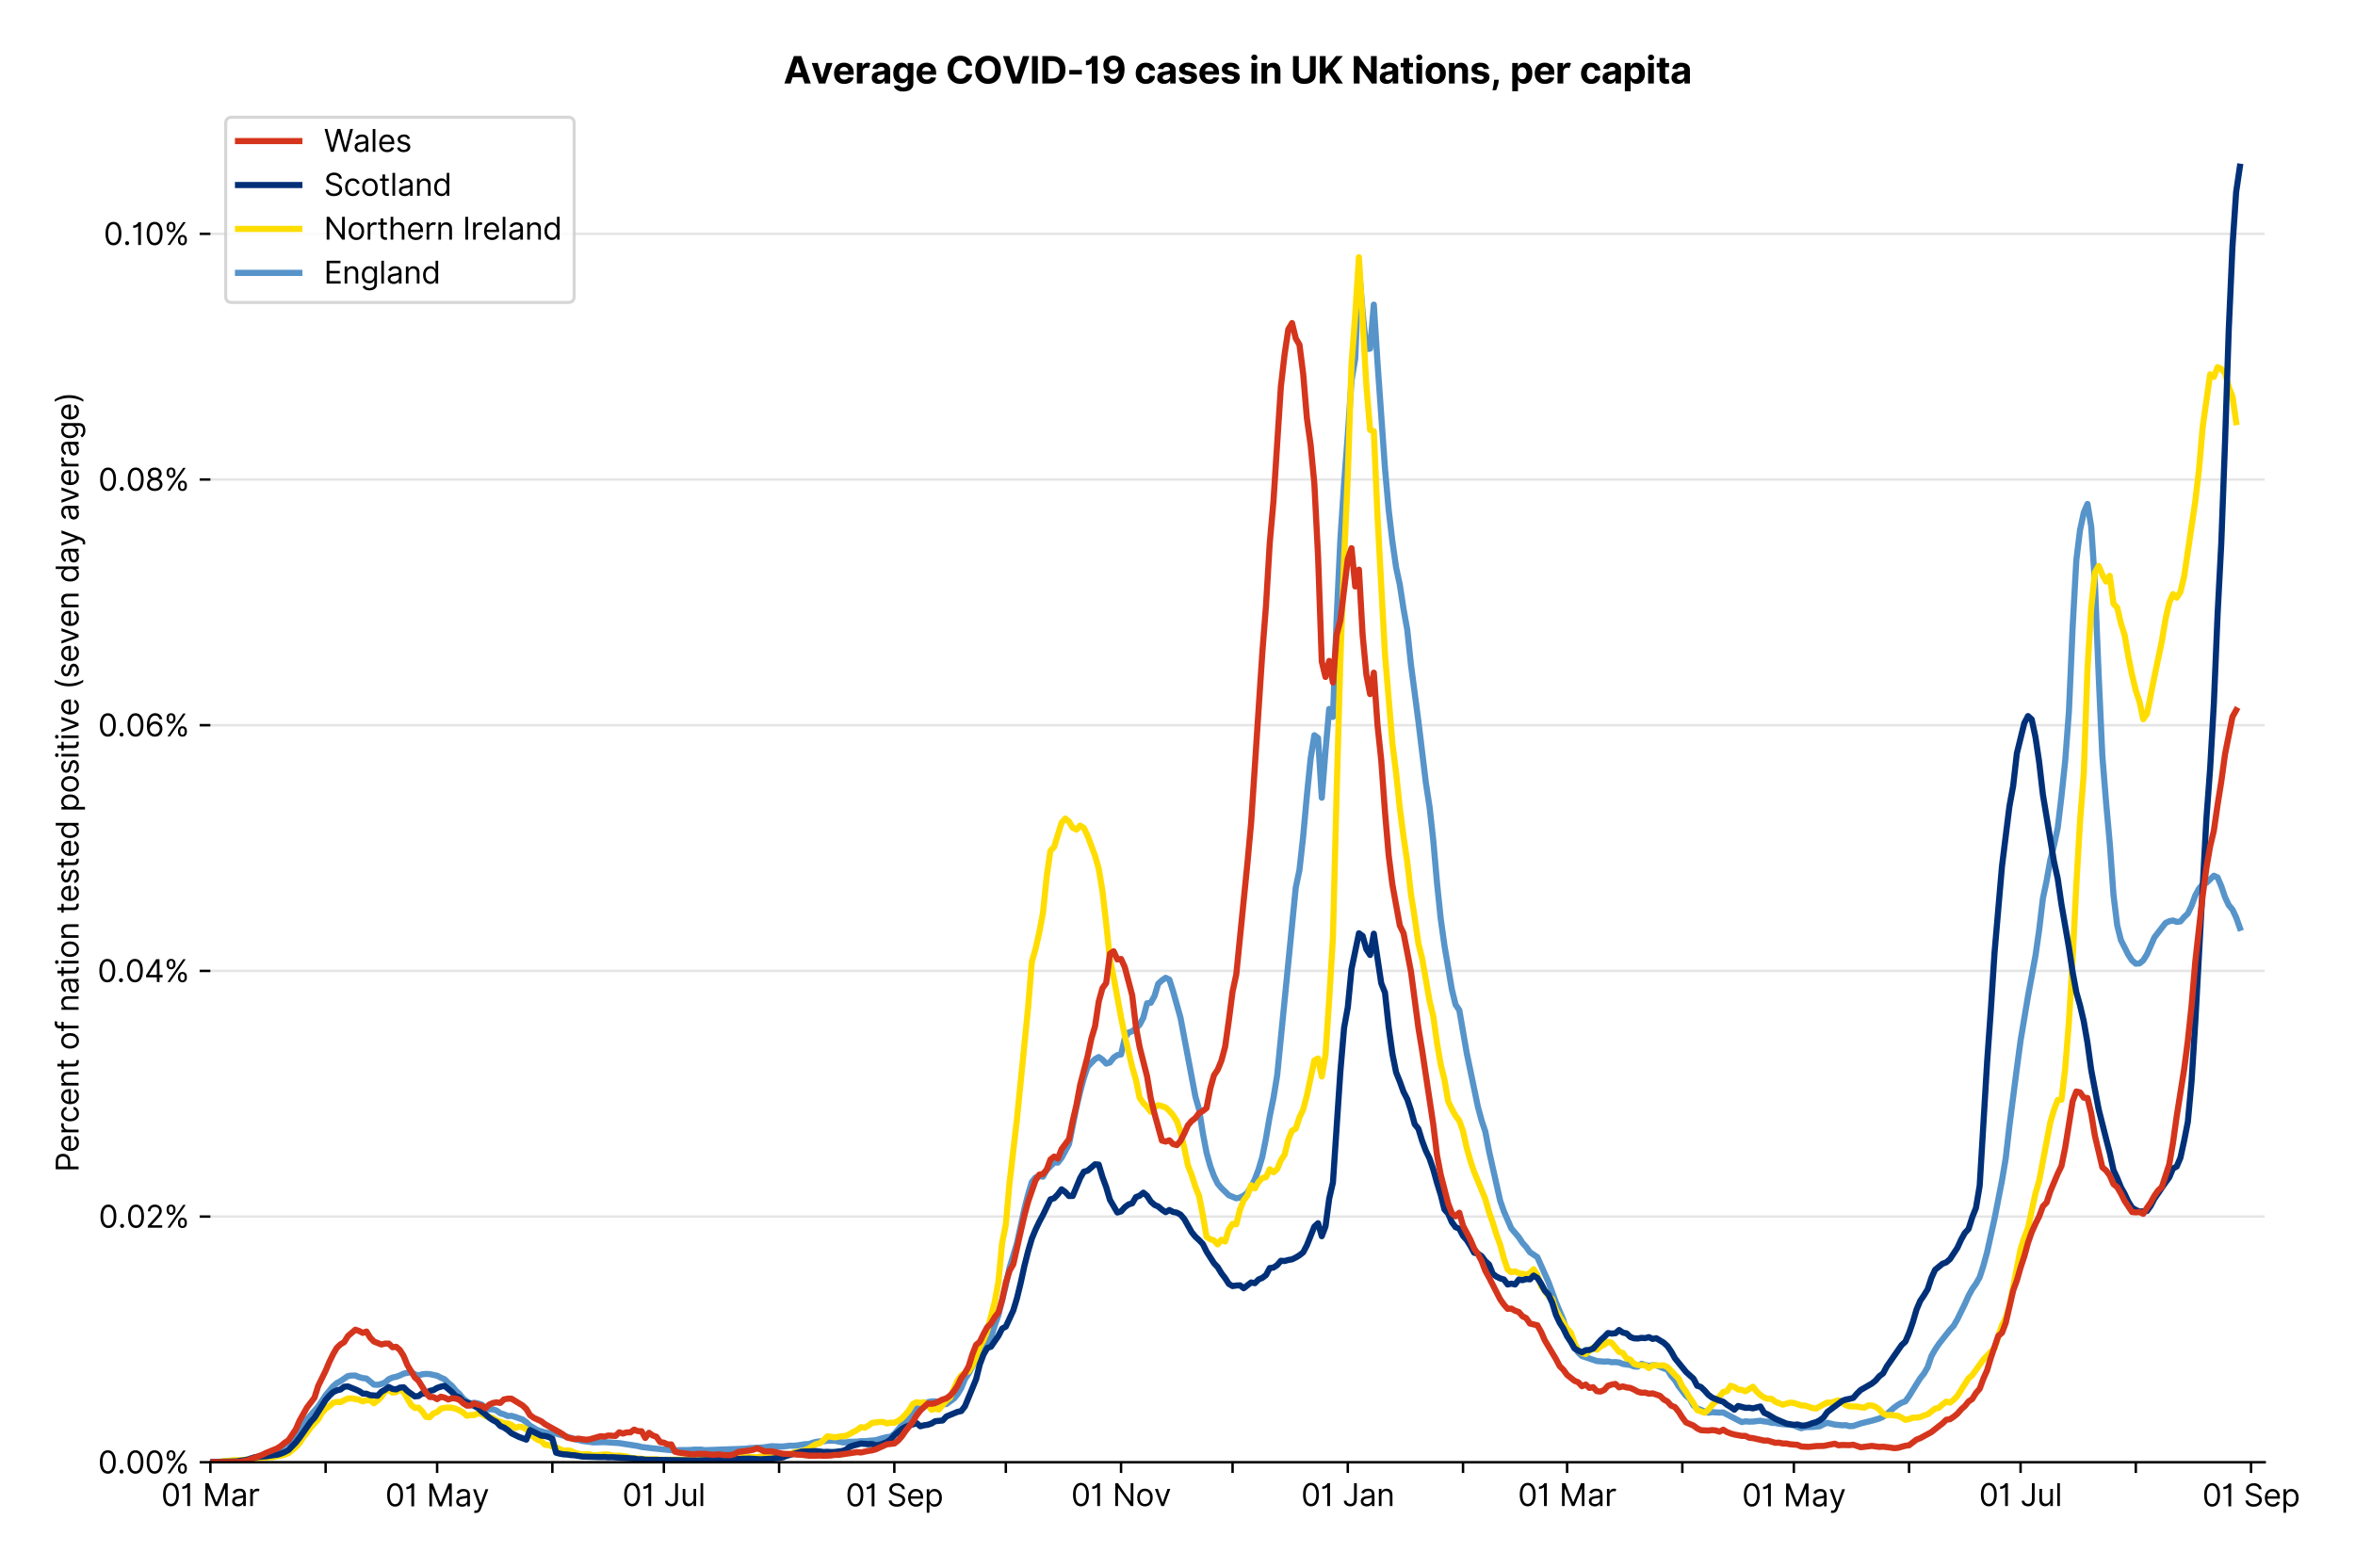 <?xml version="1.0" encoding="utf-8" standalone="no"?>
<!DOCTYPE svg PUBLIC "-//W3C//DTD SVG 1.1//EN"
  "http://www.w3.org/Graphics/SVG/1.1/DTD/svg11.dtd">
<svg version="1.1" viewBox="0 0 767.607 511.234" xmlns="http://www.w3.org/2000/svg" xmlns:xlink="http://www.w3.org/1999/xlink">
 <defs>
  <style type="text/css">*{stroke-linecap:butt;stroke-linejoin:round;}</style>
 </defs>
 <g id="figure_1">
  <g id="patch_1">
   <path d="M 0 511.234 
L 767.607 511.234 
L 767.607 0 
L 0 0 
z
" style="fill:#ffffff;"/>
  </g>
  <g id="axes_1">
   <g id="patch_2">
    <path d="M 68.575 476.745 
L 738.175 476.745 
L 738.175 33.225 
L 68.575 33.225 
z
" style="fill:#ffffff;"/>
   </g>
   <g id="matplotlib.axis_1">
    <g id="xtick_1">
     <g id="line2d_1">
      <defs>
       <path d="M 0 0 
L 0 3.5 
" id="m0973b65d99" style="stroke:#000000;stroke-width:0.8;"/>
      </defs>
      <g>
       <use style="stroke:#000000;stroke-width:0.8;" x="68.575" xlink:href="#m0973b65d99" y="476.745"/>
      </g>
     </g>
     <g id="text_1">
      <!-- 01 Mar -->
      <g transform="translate(52.538 491.018)scale(0.1 -0.1)">
       <defs>
        <path d="M 2000 -64 
Q 1230 -64 806 561 
Q 382 1186 382 2327 
Q 382 3459 809 4088 
Q 1236 4718 2000 4718 
Q 2764 4718 3191 4088 
Q 3618 3459 3618 2327 
Q 3618 1186 3194 561 
Q 2771 -64 2000 -64 
z
M 2000 436 
Q 2509 436 2791 927 
Q 3073 1418 3073 2327 
Q 3073 3234 2789 3730 
Q 2505 4227 2000 4227 
Q 1496 4227 1211 3730 
Q 927 3234 927 2327 
Q 927 1418 1210 927 
Q 1493 436 2000 436 
z
" id="Inter-Regular-30" transform="scale(0.016)"/>
        <path d="M 1973 4655 
L 1973 0 
L 1409 0 
L 1409 3836 
L 1373 3836 
Q 1341 3773 1209 3692 
Q 1077 3611 868 3551 
Q 659 3491 391 3491 
L 391 3964 
Q 661 3964 859 4061 
Q 1057 4159 1190 4291 
Q 1323 4423 1392 4529 
Q 1461 4636 1473 4655 
L 1973 4655 
z
" id="Inter-Regular-31" transform="scale(0.016)"/>
        <path id="Inter-Regular-20" transform="scale(0.016)"/>
        <path d="M 564 4655 
L 1236 4655 
L 2818 791 
L 2873 791 
L 4455 4655 
L 5127 4655 
L 5127 0 
L 4600 0 
L 4600 3536 
L 4555 3536 
L 3100 0 
L 2591 0 
L 1136 3536 
L 1091 3536 
L 1091 0 
L 564 0 
L 564 4655 
z
" id="Inter-Regular-4d" transform="scale(0.016)"/>
        <path d="M 1518 -82 
Q 1186 -82 916 44 
Q 646 170 486 410 
Q 327 650 327 991 
Q 327 1291 445 1478 
Q 564 1666 761 1773 
Q 959 1880 1199 1933 
Q 1439 1986 1682 2018 
Q 2000 2059 2199 2080 
Q 2398 2102 2490 2154 
Q 2582 2207 2582 2336 
L 2582 2355 
Q 2582 2691 2399 2877 
Q 2216 3064 1846 3064 
Q 1461 3064 1243 2895 
Q 1025 2727 936 2536 
L 427 2718 
Q 564 3036 792 3214 
Q 1021 3393 1292 3464 
Q 1564 3536 1827 3536 
Q 1996 3536 2215 3496 
Q 2434 3457 2640 3334 
Q 2846 3211 2982 2963 
Q 3118 2716 3118 2300 
L 3118 0 
L 2582 0 
L 2582 473 
L 2555 473 
Q 2500 359 2373 229 
Q 2246 100 2034 9 
Q 1823 -82 1518 -82 
z
M 1600 400 
Q 1918 400 2137 525 
Q 2357 650 2469 847 
Q 2582 1045 2582 1264 
L 2582 1755 
Q 2548 1714 2433 1681 
Q 2318 1648 2169 1624 
Q 2021 1600 1881 1583 
Q 1741 1566 1655 1555 
Q 1446 1527 1265 1467 
Q 1084 1407 974 1287 
Q 864 1168 864 964 
Q 864 684 1072 542 
Q 1280 400 1600 400 
z
" id="Inter-Regular-61" transform="scale(0.016)"/>
        <path d="M 491 0 
L 491 3491 
L 1009 3491 
L 1009 2964 
L 1046 2964 
Q 1139 3223 1389 3384 
Q 1639 3545 1955 3545 
Q 2100 3545 2209 3511 
Q 2318 3477 2400 3418 
L 2218 2964 
Q 2161 2993 2085 3010 
Q 2009 3027 1909 3027 
Q 1527 3027 1277 2794 
Q 1027 2561 1027 2209 
L 1027 0 
L 491 0 
z
" id="Inter-Regular-72" transform="scale(0.016)"/>
       </defs>
       <use xlink:href="#Inter-Regular-30"/>
       <use x="62.5" xlink:href="#Inter-Regular-31"/>
       <use x="106.676" xlink:href="#Inter-Regular-20"/>
       <use x="134.801" xlink:href="#Inter-Regular-4d"/>
       <use x="225.994" xlink:href="#Inter-Regular-61"/>
       <use x="282.386" xlink:href="#Inter-Regular-72"/>
      </g>
     </g>
    </g>
    <g id="xtick_2">
     <g id="line2d_2">
      <g>
       <use style="stroke:#000000;stroke-width:0.8;" x="106.133" xlink:href="#m0973b65d99" y="476.745"/>
      </g>
     </g>
    </g>
    <g id="xtick_3">
     <g id="line2d_3">
      <g>
       <use style="stroke:#000000;stroke-width:0.8;" x="142.48" xlink:href="#m0973b65d99" y="476.745"/>
      </g>
     </g>
     <g id="text_2">
      <!-- 01 May -->
      <g transform="translate(125.577 491.117)scale(0.1 -0.1)">
       <defs>
        <path d="M 818 -1355 
Q 682 -1355 575 -1333 
Q 468 -1311 427 -1291 
L 564 -818 
Q 857 -893 1053 -814 
Q 1250 -736 1391 -345 
L 1509 -18 
L 218 3491 
L 800 3491 
L 1764 709 
L 1800 709 
L 2764 3491 
L 3346 3491 
L 1846 -564 
Q 1550 -1355 818 -1355 
z
" id="Inter-Regular-79" transform="scale(0.016)"/>
       </defs>
       <use xlink:href="#Inter-Regular-30"/>
       <use x="62.5" xlink:href="#Inter-Regular-31"/>
       <use x="106.676" xlink:href="#Inter-Regular-20"/>
       <use x="134.801" xlink:href="#Inter-Regular-4d"/>
       <use x="225.994" xlink:href="#Inter-Regular-61"/>
       <use x="282.386" xlink:href="#Inter-Regular-79"/>
      </g>
     </g>
    </g>
    <g id="xtick_4">
     <g id="line2d_4">
      <g>
       <use style="stroke:#000000;stroke-width:0.8;" x="180.038" xlink:href="#m0973b65d99" y="476.745"/>
      </g>
     </g>
    </g>
    <g id="xtick_5">
     <g id="line2d_5">
      <g>
       <use style="stroke:#000000;stroke-width:0.8;" x="216.385" xlink:href="#m0973b65d99" y="476.745"/>
      </g>
     </g>
     <g id="text_3">
      <!-- 01 Jul -->
      <g transform="translate(202.841 491.018)scale(0.1 -0.1)">
       <defs>
        <path d="M 2346 4655 
L 2909 4655 
L 2909 1327 
Q 2909 657 2549 296 
Q 2189 -64 1582 -64 
Q 1200 -64 902 76 
Q 605 216 434 475 
Q 264 734 264 1091 
L 818 1091 
Q 818 795 1034 615 
Q 1250 436 1582 436 
Q 1948 436 2147 664 
Q 2346 893 2346 1327 
L 2346 4655 
z
" id="Inter-Regular-4a" transform="scale(0.016)"/>
        <path d="M 2691 1427 
L 2691 3491 
L 3227 3491 
L 3227 0 
L 2691 0 
L 2691 591 
L 2655 591 
Q 2532 325 2273 140 
Q 2014 -45 1618 -45 
Q 1127 -45 809 280 
Q 491 605 491 1273 
L 491 3491 
L 1027 3491 
L 1027 1309 
Q 1027 927 1242 700 
Q 1457 473 1791 473 
Q 1991 473 2199 575 
Q 2407 677 2549 888 
Q 2691 1100 2691 1427 
z
" id="Inter-Regular-75" transform="scale(0.016)"/>
        <path d="M 1027 4655 
L 1027 0 
L 491 0 
L 491 4655 
L 1027 4655 
z
" id="Inter-Regular-6c" transform="scale(0.016)"/>
       </defs>
       <use xlink:href="#Inter-Regular-30"/>
       <use x="62.5" xlink:href="#Inter-Regular-31"/>
       <use x="106.676" xlink:href="#Inter-Regular-20"/>
       <use x="134.801" xlink:href="#Inter-Regular-4a"/>
       <use x="189.063" xlink:href="#Inter-Regular-75"/>
       <use x="247.159" xlink:href="#Inter-Regular-6c"/>
      </g>
     </g>
    </g>
    <g id="xtick_6">
     <g id="line2d_6">
      <g>
       <use style="stroke:#000000;stroke-width:0.8;" x="253.943" xlink:href="#m0973b65d99" y="476.745"/>
      </g>
     </g>
    </g>
    <g id="xtick_7">
     <g id="line2d_7">
      <g>
       <use style="stroke:#000000;stroke-width:0.8;" x="291.501" xlink:href="#m0973b65d99" y="476.745"/>
      </g>
     </g>
     <g id="text_4">
      <!-- 01 Sep -->
      <g transform="translate(275.614 491.117)scale(0.1 -0.1)">
       <defs>
        <path d="M 3109 3491 
Q 3068 3836 2777 4027 
Q 2486 4218 2064 4218 
Q 1600 4218 1318 3999 
Q 1036 3780 1036 3445 
Q 1036 3195 1189 3042 
Q 1343 2889 1553 2803 
Q 1764 2718 1936 2673 
L 2409 2545 
Q 2591 2498 2815 2414 
Q 3039 2330 3244 2185 
Q 3450 2041 3584 1816 
Q 3718 1591 3718 1264 
Q 3718 886 3521 581 
Q 3325 277 2949 97 
Q 2573 -82 2036 -82 
Q 1286 -82 845 272 
Q 405 627 364 1200 
L 946 1200 
Q 968 936 1124 764 
Q 1280 593 1519 510 
Q 1759 427 2036 427 
Q 2359 427 2616 533 
Q 2873 639 3023 828 
Q 3173 1018 3173 1273 
Q 3173 1505 3043 1650 
Q 2914 1795 2702 1886 
Q 2491 1977 2246 2045 
L 1673 2209 
Q 1127 2366 809 2657 
Q 491 2948 491 3418 
Q 491 3809 703 4101 
Q 916 4393 1276 4555 
Q 1636 4718 2082 4718 
Q 2532 4718 2882 4558 
Q 3232 4398 3437 4120 
Q 3643 3843 3655 3491 
L 3109 3491 
z
" id="Inter-Regular-53" transform="scale(0.016)"/>
        <path d="M 1955 -73 
Q 1450 -73 1085 151 
Q 721 375 524 778 
Q 327 1182 327 1718 
Q 327 2255 524 2665 
Q 721 3075 1074 3305 
Q 1427 3536 1900 3536 
Q 2173 3536 2439 3445 
Q 2705 3355 2923 3151 
Q 3141 2948 3270 2614 
Q 3400 2280 3400 1791 
L 3400 1564 
L 866 1564 
Q 884 1005 1183 707 
Q 1482 409 1955 409 
Q 2271 409 2498 545 
Q 2725 682 2827 955 
L 3346 809 
Q 3223 414 2854 170 
Q 2486 -73 1955 -73 
z
M 866 2027 
L 2855 2027 
Q 2855 2470 2595 2762 
Q 2336 3055 1900 3055 
Q 1593 3055 1368 2911 
Q 1143 2768 1013 2533 
Q 884 2298 866 2027 
z
" id="Inter-Regular-65" transform="scale(0.016)"/>
        <path d="M 491 -1309 
L 491 3491 
L 1009 3491 
L 1009 2936 
L 1073 2936 
Q 1132 3027 1237 3169 
Q 1343 3311 1542 3423 
Q 1741 3536 2082 3536 
Q 2523 3536 2859 3315 
Q 3196 3095 3384 2690 
Q 3573 2286 3573 1736 
Q 3573 1182 3384 776 
Q 3196 370 2861 148 
Q 2527 -73 2091 -73 
Q 1755 -73 1552 39 
Q 1350 152 1241 296 
Q 1132 441 1073 536 
L 1027 536 
L 1027 -1309 
L 491 -1309 
z
M 1018 1745 
Q 1018 1152 1276 780 
Q 1534 409 2018 409 
Q 2355 409 2581 587 
Q 2807 766 2921 1069 
Q 3036 1373 3036 1745 
Q 3036 2114 2923 2410 
Q 2811 2707 2585 2881 
Q 2359 3055 2018 3055 
Q 1527 3055 1272 2693 
Q 1018 2332 1018 1745 
z
" id="Inter-Regular-70" transform="scale(0.016)"/>
       </defs>
       <use xlink:href="#Inter-Regular-30"/>
       <use x="62.5" xlink:href="#Inter-Regular-31"/>
       <use x="106.676" xlink:href="#Inter-Regular-20"/>
       <use x="134.801" xlink:href="#Inter-Regular-53"/>
       <use x="198.58" xlink:href="#Inter-Regular-65"/>
       <use x="256.818" xlink:href="#Inter-Regular-70"/>
      </g>
     </g>
    </g>
    <g id="xtick_8">
     <g id="line2d_8">
      <g>
       <use style="stroke:#000000;stroke-width:0.8;" x="327.848" xlink:href="#m0973b65d99" y="476.745"/>
      </g>
     </g>
    </g>
    <g id="xtick_9">
     <g id="line2d_9">
      <g>
       <use style="stroke:#000000;stroke-width:0.8;" x="365.406" xlink:href="#m0973b65d99" y="476.745"/>
      </g>
     </g>
     <g id="text_5">
      <!-- 01 Nov -->
      <g transform="translate(349.135 491.018)scale(0.1 -0.1)">
       <defs>
        <path d="M 4255 4655 
L 4255 0 
L 3709 0 
L 1173 3655 
L 1127 3655 
L 1127 0 
L 564 0 
L 564 4655 
L 1109 4655 
L 3655 991 
L 3700 991 
L 3700 4655 
L 4255 4655 
z
" id="Inter-Regular-4e" transform="scale(0.016)"/>
        <path d="M 1909 -73 
Q 1436 -73 1080 152 
Q 725 377 526 781 
Q 327 1186 327 1727 
Q 327 2273 526 2679 
Q 725 3086 1080 3311 
Q 1436 3536 1909 3536 
Q 2382 3536 2737 3311 
Q 3093 3086 3292 2679 
Q 3491 2273 3491 1727 
Q 3491 1186 3292 781 
Q 3093 377 2737 152 
Q 2382 -73 1909 -73 
z
M 1909 409 
Q 2268 409 2500 593 
Q 2732 777 2843 1077 
Q 2955 1377 2955 1727 
Q 2955 2077 2843 2379 
Q 2732 2682 2500 2868 
Q 2268 3055 1909 3055 
Q 1550 3055 1318 2868 
Q 1086 2682 975 2379 
Q 864 2077 864 1727 
Q 864 1377 975 1077 
Q 1086 777 1318 593 
Q 1550 409 1909 409 
z
" id="Inter-Regular-6f" transform="scale(0.016)"/>
        <path d="M 3346 3491 
L 2055 0 
L 1509 0 
L 218 3491 
L 800 3491 
L 1764 709 
L 1800 709 
L 2764 3491 
L 3346 3491 
z
" id="Inter-Regular-76" transform="scale(0.016)"/>
       </defs>
       <use xlink:href="#Inter-Regular-30"/>
       <use x="62.5" xlink:href="#Inter-Regular-31"/>
       <use x="106.676" xlink:href="#Inter-Regular-20"/>
       <use x="134.801" xlink:href="#Inter-Regular-4e"/>
       <use x="210.085" xlink:href="#Inter-Regular-6f"/>
       <use x="269.744" xlink:href="#Inter-Regular-76"/>
      </g>
     </g>
    </g>
    <g id="xtick_10">
     <g id="line2d_10">
      <g>
       <use style="stroke:#000000;stroke-width:0.8;" x="401.753" xlink:href="#m0973b65d99" y="476.745"/>
      </g>
     </g>
    </g>
    <g id="xtick_11">
     <g id="line2d_11">
      <g>
       <use style="stroke:#000000;stroke-width:0.8;" x="439.311" xlink:href="#m0973b65d99" y="476.745"/>
      </g>
     </g>
     <g id="text_6">
      <!-- 01 Jan -->
      <g transform="translate(424.112 491.018)scale(0.1 -0.1)">
       <defs>
        <path d="M 1027 2100 
L 1027 0 
L 491 0 
L 491 3491 
L 1009 3491 
L 1009 2945 
L 1055 2945 
Q 1177 3211 1427 3373 
Q 1677 3536 2073 3536 
Q 2602 3536 2928 3211 
Q 3255 2886 3255 2218 
L 3255 0 
L 2718 0 
L 2718 2182 
Q 2718 2593 2504 2824 
Q 2291 3055 1918 3055 
Q 1534 3055 1280 2806 
Q 1027 2557 1027 2100 
z
" id="Inter-Regular-6e" transform="scale(0.016)"/>
       </defs>
       <use xlink:href="#Inter-Regular-30"/>
       <use x="62.5" xlink:href="#Inter-Regular-31"/>
       <use x="106.676" xlink:href="#Inter-Regular-20"/>
       <use x="134.801" xlink:href="#Inter-Regular-4a"/>
       <use x="189.063" xlink:href="#Inter-Regular-61"/>
       <use x="245.455" xlink:href="#Inter-Regular-6e"/>
      </g>
     </g>
    </g>
    <g id="xtick_12">
     <g id="line2d_12">
      <g>
       <use style="stroke:#000000;stroke-width:0.8;" x="476.87" xlink:href="#m0973b65d99" y="476.745"/>
      </g>
     </g>
    </g>
    <g id="xtick_13">
     <g id="line2d_13">
      <g>
       <use style="stroke:#000000;stroke-width:0.8;" x="510.793" xlink:href="#m0973b65d99" y="476.745"/>
      </g>
     </g>
     <g id="text_7">
      <!-- 01 Mar -->
      <g transform="translate(494.757 491.018)scale(0.1 -0.1)">
       <use xlink:href="#Inter-Regular-30"/>
       <use x="62.5" xlink:href="#Inter-Regular-31"/>
       <use x="106.676" xlink:href="#Inter-Regular-20"/>
       <use x="134.801" xlink:href="#Inter-Regular-4d"/>
       <use x="225.994" xlink:href="#Inter-Regular-61"/>
       <use x="282.386" xlink:href="#Inter-Regular-72"/>
      </g>
     </g>
    </g>
    <g id="xtick_14">
     <g id="line2d_14">
      <g>
       <use style="stroke:#000000;stroke-width:0.8;" x="548.352" xlink:href="#m0973b65d99" y="476.745"/>
      </g>
     </g>
    </g>
    <g id="xtick_15">
     <g id="line2d_15">
      <g>
       <use style="stroke:#000000;stroke-width:0.8;" x="584.698" xlink:href="#m0973b65d99" y="476.745"/>
      </g>
     </g>
     <g id="text_8">
      <!-- 01 May -->
      <g transform="translate(567.795 491.117)scale(0.1 -0.1)">
       <use xlink:href="#Inter-Regular-30"/>
       <use x="62.5" xlink:href="#Inter-Regular-31"/>
       <use x="106.676" xlink:href="#Inter-Regular-20"/>
       <use x="134.801" xlink:href="#Inter-Regular-4d"/>
       <use x="225.994" xlink:href="#Inter-Regular-61"/>
       <use x="282.386" xlink:href="#Inter-Regular-79"/>
      </g>
     </g>
    </g>
    <g id="xtick_16">
     <g id="line2d_16">
      <g>
       <use style="stroke:#000000;stroke-width:0.8;" x="622.256" xlink:href="#m0973b65d99" y="476.745"/>
      </g>
     </g>
    </g>
    <g id="xtick_17">
     <g id="line2d_17">
      <g>
       <use style="stroke:#000000;stroke-width:0.8;" x="658.603" xlink:href="#m0973b65d99" y="476.745"/>
      </g>
     </g>
     <g id="text_9">
      <!-- 01 Jul -->
      <g transform="translate(645.059 491.018)scale(0.1 -0.1)">
       <use xlink:href="#Inter-Regular-30"/>
       <use x="62.5" xlink:href="#Inter-Regular-31"/>
       <use x="106.676" xlink:href="#Inter-Regular-20"/>
       <use x="134.801" xlink:href="#Inter-Regular-4a"/>
       <use x="189.063" xlink:href="#Inter-Regular-75"/>
       <use x="247.159" xlink:href="#Inter-Regular-6c"/>
      </g>
     </g>
    </g>
    <g id="xtick_18">
     <g id="line2d_18">
      <g>
       <use style="stroke:#000000;stroke-width:0.8;" x="696.161" xlink:href="#m0973b65d99" y="476.745"/>
      </g>
     </g>
    </g>
    <g id="xtick_19">
     <g id="line2d_19">
      <g>
       <use style="stroke:#000000;stroke-width:0.8;" x="733.72" xlink:href="#m0973b65d99" y="476.745"/>
      </g>
     </g>
     <g id="text_10">
      <!-- 01 Sep -->
      <g transform="translate(717.832 491.117)scale(0.1 -0.1)">
       <use xlink:href="#Inter-Regular-30"/>
       <use x="62.5" xlink:href="#Inter-Regular-31"/>
       <use x="106.676" xlink:href="#Inter-Regular-20"/>
       <use x="134.801" xlink:href="#Inter-Regular-53"/>
       <use x="198.58" xlink:href="#Inter-Regular-65"/>
       <use x="256.818" xlink:href="#Inter-Regular-70"/>
      </g>
     </g>
    </g>
   </g>
   <g id="matplotlib.axis_2">
    <g id="ytick_1">
     <g id="line2d_20">
      <path clip-path="url(#p4687a2457f)" d="M 68.575 476.745 
L 738.175 476.745 
" style="fill:none;stroke:#e5e5e5;stroke-linecap:square;stroke-width:0.8;"/>
     </g>
     <g id="line2d_21">
      <defs>
       <path d="M 0 0 
L -3.5 0 
" id="m6625611bd9" style="stroke:#000000;stroke-width:0.8;"/>
      </defs>
      <g>
       <use style="stroke:#000000;stroke-width:0.8;" x="68.575" xlink:href="#m6625611bd9" y="476.745"/>
      </g>
     </g>
     <g id="text_11">
      <!-- 0.00% -->
      <g transform="translate(31.944 480.382)scale(0.1 -0.1)">
       <defs>
        <path d="M 882 -36 
Q 714 -36 593 84 
Q 473 205 473 373 
Q 473 541 593 661 
Q 714 782 882 782 
Q 1050 782 1170 661 
Q 1291 541 1291 373 
Q 1291 205 1170 84 
Q 1050 -36 882 -36 
z
" id="Inter-Regular-2e" transform="scale(0.016)"/>
        <path d="M 2855 873 
L 2855 1118 
Q 2855 1373 2960 1585 
Q 3066 1798 3269 1926 
Q 3473 2055 3764 2055 
Q 4059 2055 4259 1926 
Q 4459 1798 4561 1585 
Q 4664 1373 4664 1118 
L 4664 873 
Q 4664 618 4560 405 
Q 4457 193 4256 64 
Q 4055 -64 3764 -64 
Q 3468 -64 3266 64 
Q 3064 193 2959 405 
Q 2855 618 2855 873 
z
M 536 3536 
L 536 3782 
Q 536 4036 642 4248 
Q 748 4461 951 4589 
Q 1155 4718 1446 4718 
Q 1741 4718 1941 4589 
Q 2141 4461 2243 4248 
Q 2346 4036 2346 3782 
L 2346 3536 
Q 2346 3282 2242 3069 
Q 2139 2857 1937 2728 
Q 1736 2600 1446 2600 
Q 1150 2600 948 2728 
Q 746 2857 641 3069 
Q 536 3282 536 3536 
z
M 709 0 
L 3909 4655 
L 4427 4655 
L 1227 0 
L 709 0 
z
M 3318 1118 
L 3318 873 
Q 3318 661 3418 494 
Q 3518 327 3764 327 
Q 4002 327 4101 494 
Q 4200 661 4200 873 
L 4200 1118 
Q 4200 1330 4104 1497 
Q 4009 1664 3764 1664 
Q 3525 1664 3421 1497 
Q 3318 1330 3318 1118 
z
M 1000 3782 
L 1000 3536 
Q 1000 3325 1100 3158 
Q 1200 2991 1446 2991 
Q 1684 2991 1783 3158 
Q 1882 3325 1882 3536 
L 1882 3782 
Q 1882 3993 1786 4160 
Q 1691 4327 1446 4327 
Q 1207 4327 1103 4160 
Q 1000 3993 1000 3782 
z
" id="Inter-Regular-25" transform="scale(0.016)"/>
       </defs>
       <use xlink:href="#Inter-Regular-30"/>
       <use x="62.5" xlink:href="#Inter-Regular-2e"/>
       <use x="90.057" xlink:href="#Inter-Regular-30"/>
       <use x="152.557" xlink:href="#Inter-Regular-30"/>
       <use x="215.057" xlink:href="#Inter-Regular-25"/>
      </g>
     </g>
    </g>
    <g id="ytick_2">
     <g id="line2d_22">
      <path clip-path="url(#p4687a2457f)" d="M 68.575 396.644 
L 738.175 396.644 
" style="fill:none;stroke:#e5e5e5;stroke-linecap:square;stroke-width:0.8;"/>
     </g>
     <g id="line2d_23">
      <g>
       <use style="stroke:#000000;stroke-width:0.8;" x="68.575" xlink:href="#m6625611bd9" y="396.644"/>
      </g>
     </g>
     <g id="text_12">
      <!-- 0.02% -->
      <g transform="translate(32.142 400.281)scale(0.1 -0.1)">
       <defs>
        <path d="M 482 0 
L 482 409 
L 2018 2091 
Q 2289 2386 2464 2605 
Q 2639 2825 2724 3019 
Q 2809 3214 2809 3427 
Q 2809 3795 2553 4011 
Q 2298 4227 1918 4227 
Q 1514 4227 1275 3985 
Q 1036 3743 1036 3345 
L 500 3345 
Q 500 3755 688 4064 
Q 877 4373 1203 4545 
Q 1530 4718 1936 4718 
Q 2346 4718 2661 4545 
Q 2977 4373 3156 4079 
Q 3336 3786 3336 3427 
Q 3336 3170 3244 2926 
Q 3152 2682 2926 2383 
Q 2700 2084 2300 1655 
L 1255 536 
L 1255 500 
L 3418 500 
L 3418 0 
L 482 0 
z
" id="Inter-Regular-32" transform="scale(0.016)"/>
       </defs>
       <use xlink:href="#Inter-Regular-30"/>
       <use x="62.5" xlink:href="#Inter-Regular-2e"/>
       <use x="90.057" xlink:href="#Inter-Regular-30"/>
       <use x="152.557" xlink:href="#Inter-Regular-32"/>
       <use x="213.068" xlink:href="#Inter-Regular-25"/>
      </g>
     </g>
    </g>
    <g id="ytick_3">
     <g id="line2d_24">
      <path clip-path="url(#p4687a2457f)" d="M 68.575 316.544 
L 738.175 316.544 
" style="fill:none;stroke:#e5e5e5;stroke-linecap:square;stroke-width:0.8;"/>
     </g>
     <g id="line2d_25">
      <g>
       <use style="stroke:#000000;stroke-width:0.8;" x="68.575" xlink:href="#m6625611bd9" y="316.544"/>
      </g>
     </g>
     <g id="text_13">
      <!-- 0.04% -->
      <g transform="translate(31.773 320.181)scale(0.1 -0.1)">
       <defs>
        <path d="M 373 955 
L 373 1418 
L 2418 4655 
L 3100 4655 
L 3100 1455 
L 3736 1455 
L 3736 955 
L 3100 955 
L 3100 0 
L 2564 0 
L 2564 955 
L 373 955 
z
M 2564 1455 
L 2564 3936 
L 2527 3936 
L 982 1491 
L 982 1455 
L 2564 1455 
z
" id="Inter-Regular-34" transform="scale(0.016)"/>
       </defs>
       <use xlink:href="#Inter-Regular-30"/>
       <use x="62.5" xlink:href="#Inter-Regular-2e"/>
       <use x="90.057" xlink:href="#Inter-Regular-30"/>
       <use x="152.557" xlink:href="#Inter-Regular-34"/>
       <use x="216.761" xlink:href="#Inter-Regular-25"/>
      </g>
     </g>
    </g>
    <g id="ytick_4">
     <g id="line2d_26">
      <path clip-path="url(#p4687a2457f)" d="M 68.575 236.443 
L 738.175 236.443 
" style="fill:none;stroke:#e5e5e5;stroke-linecap:square;stroke-width:0.8;"/>
     </g>
     <g id="line2d_27">
      <g>
       <use style="stroke:#000000;stroke-width:0.8;" x="68.575" xlink:href="#m6625611bd9" y="236.443"/>
      </g>
     </g>
     <g id="text_14">
      <!-- 0.06% -->
      <g transform="translate(31.958 240.08)scale(0.1 -0.1)">
       <defs>
        <path d="M 2027 -64 
Q 1741 -59 1454 45 
Q 1168 150 932 399 
Q 696 648 552 1074 
Q 409 1500 409 2145 
Q 409 3386 861 4056 
Q 1314 4727 2100 4727 
Q 2686 4727 3073 4384 
Q 3461 4041 3546 3491 
L 2991 3491 
Q 2914 3811 2691 4019 
Q 2468 4227 2100 4227 
Q 1559 4227 1249 3755 
Q 939 3284 936 2427 
L 973 2427 
Q 1164 2716 1461 2880 
Q 1759 3045 2118 3045 
Q 2518 3045 2850 2846 
Q 3182 2648 3382 2299 
Q 3582 1950 3582 1500 
Q 3582 1068 3389 710 
Q 3196 352 2847 142 
Q 2498 -68 2027 -64 
z
M 2027 436 
Q 2314 436 2542 579 
Q 2771 723 2903 964 
Q 3036 1205 3036 1500 
Q 3036 1789 2908 2026 
Q 2780 2264 2556 2404 
Q 2332 2545 2046 2545 
Q 1757 2545 1525 2397 
Q 1293 2250 1157 2010 
Q 1021 1770 1018 1491 
Q 1018 1214 1149 973 
Q 1280 732 1508 584 
Q 1736 436 2027 436 
z
" id="Inter-Regular-36" transform="scale(0.016)"/>
       </defs>
       <use xlink:href="#Inter-Regular-30"/>
       <use x="62.5" xlink:href="#Inter-Regular-2e"/>
       <use x="90.057" xlink:href="#Inter-Regular-30"/>
       <use x="152.557" xlink:href="#Inter-Regular-36"/>
       <use x="214.915" xlink:href="#Inter-Regular-25"/>
      </g>
     </g>
    </g>
    <g id="ytick_5">
     <g id="line2d_28">
      <path clip-path="url(#p4687a2457f)" d="M 68.575 156.343 
L 738.175 156.343 
" style="fill:none;stroke:#e5e5e5;stroke-linecap:square;stroke-width:0.8;"/>
     </g>
     <g id="line2d_29">
      <g>
       <use style="stroke:#000000;stroke-width:0.8;" x="68.575" xlink:href="#m6625611bd9" y="156.343"/>
      </g>
     </g>
     <g id="text_15">
      <!-- 0.08% -->
      <g transform="translate(32.028 159.979)scale(0.1 -0.1)">
       <defs>
        <path d="M 1973 -64 
Q 1505 -64 1147 103 
Q 789 270 589 564 
Q 389 859 391 1236 
Q 389 1532 507 1783 
Q 625 2034 830 2203 
Q 1036 2373 1291 2418 
L 1291 2445 
Q 957 2532 759 2821 
Q 561 3111 564 3482 
Q 561 3836 743 4115 
Q 925 4395 1244 4556 
Q 1564 4718 1973 4718 
Q 2377 4718 2695 4556 
Q 3014 4395 3197 4115 
Q 3380 3836 3382 3482 
Q 3380 3111 3181 2821 
Q 2982 2532 2655 2445 
L 2655 2418 
Q 2907 2373 3109 2203 
Q 3311 2034 3431 1783 
Q 3552 1532 3555 1236 
Q 3552 859 3351 564 
Q 3150 270 2794 103 
Q 2439 -64 1973 -64 
z
M 1973 436 
Q 2446 436 2722 662 
Q 2998 889 3000 1264 
Q 2998 1527 2864 1729 
Q 2730 1932 2499 2048 
Q 2268 2164 1973 2164 
Q 1675 2164 1442 2048 
Q 1209 1932 1076 1729 
Q 943 1527 946 1264 
Q 943 889 1218 662 
Q 1493 436 1973 436 
z
M 1973 2645 
Q 2348 2645 2591 2864 
Q 2834 3084 2836 3445 
Q 2834 3800 2596 4013 
Q 2359 4227 1973 4227 
Q 1582 4227 1344 4013 
Q 1107 3800 1109 3445 
Q 1107 3084 1349 2864 
Q 1591 2645 1973 2645 
z
" id="Inter-Regular-38" transform="scale(0.016)"/>
       </defs>
       <use xlink:href="#Inter-Regular-30"/>
       <use x="62.5" xlink:href="#Inter-Regular-2e"/>
       <use x="90.057" xlink:href="#Inter-Regular-30"/>
       <use x="152.557" xlink:href="#Inter-Regular-38"/>
       <use x="214.205" xlink:href="#Inter-Regular-25"/>
      </g>
     </g>
    </g>
    <g id="ytick_6">
     <g id="line2d_30">
      <path clip-path="url(#p4687a2457f)" d="M 68.575 76.242 
L 738.175 76.242 
" style="fill:none;stroke:#e5e5e5;stroke-linecap:square;stroke-width:0.8;"/>
     </g>
     <g id="line2d_31">
      <g>
       <use style="stroke:#000000;stroke-width:0.8;" x="68.575" xlink:href="#m6625611bd9" y="76.242"/>
      </g>
     </g>
     <g id="text_16">
      <!-- 0.10% -->
      <g transform="translate(33.777 79.879)scale(0.1 -0.1)">
       <use xlink:href="#Inter-Regular-30"/>
       <use x="62.5" xlink:href="#Inter-Regular-2e"/>
       <use x="90.057" xlink:href="#Inter-Regular-31"/>
       <use x="134.233" xlink:href="#Inter-Regular-30"/>
       <use x="196.733" xlink:href="#Inter-Regular-25"/>
      </g>
     </g>
    </g>
    <g id="text_17">
     <!-- Percent of nation tested positive (seven day average) -->
     <g transform="translate(25.614 382.124)rotate(-90)scale(0.1 -0.1)">
      <defs>
       <path d="M 564 0 
L 564 4655 
L 2136 4655 
Q 2684 4655 3033 4458 
Q 3382 4261 3550 3927 
Q 3718 3593 3718 3182 
Q 3718 2770 3551 2434 
Q 3384 2098 3036 1899 
Q 2689 1700 2146 1700 
L 1127 1700 
L 1127 0 
L 564 0 
z
M 1127 2200 
L 2127 2200 
Q 2689 2200 2926 2482 
Q 3164 2764 3164 3182 
Q 3164 3602 2925 3878 
Q 2686 4155 2118 4155 
L 1127 4155 
L 1127 2200 
z
" id="Inter-Regular-50" transform="scale(0.016)"/>
       <path d="M 1909 -73 
Q 1418 -73 1063 159 
Q 709 391 518 798 
Q 327 1205 327 1727 
Q 327 2259 524 2667 
Q 721 3075 1074 3305 
Q 1427 3536 1900 3536 
Q 2268 3536 2563 3400 
Q 2859 3264 3047 3018 
Q 3236 2773 3282 2445 
L 2746 2445 
Q 2684 2684 2474 2869 
Q 2264 3055 1909 3055 
Q 1439 3055 1151 2697 
Q 864 2339 864 1745 
Q 864 1139 1148 774 
Q 1432 409 1909 409 
Q 2223 409 2447 570 
Q 2671 732 2746 1018 
L 3282 1018 
Q 3236 709 3058 462 
Q 2880 216 2588 71 
Q 2296 -73 1909 -73 
z
" id="Inter-Regular-63" transform="scale(0.016)"/>
       <path d="M 2009 3491 
L 2009 3036 
L 1264 3036 
L 1264 1000 
Q 1264 773 1331 660 
Q 1398 548 1503 510 
Q 1609 473 1727 473 
Q 1816 473 1873 483 
Q 1930 493 1964 500 
L 2073 18 
Q 2018 -2 1920 -23 
Q 1823 -45 1673 -45 
Q 1446 -45 1228 52 
Q 1011 150 869 350 
Q 727 550 727 855 
L 727 3036 
L 200 3036 
L 200 3491 
L 727 3491 
L 727 4327 
L 1264 4327 
L 1264 3491 
L 2009 3491 
z
" id="Inter-Regular-74" transform="scale(0.016)"/>
       <path d="M 2046 3491 
L 2046 3036 
L 1264 3036 
L 1264 0 
L 727 0 
L 727 3036 
L 164 3036 
L 164 3491 
L 727 3491 
L 727 3973 
Q 727 4273 868 4473 
Q 1009 4673 1234 4773 
Q 1459 4873 1709 4873 
Q 1907 4873 2032 4841 
Q 2157 4809 2218 4782 
L 2064 4318 
Q 2023 4332 1951 4352 
Q 1880 4373 1764 4373 
Q 1498 4373 1381 4239 
Q 1264 4105 1264 3845 
L 1264 3491 
L 2046 3491 
z
" id="Inter-Regular-66" transform="scale(0.016)"/>
       <path d="M 491 0 
L 491 3491 
L 1027 3491 
L 1027 0 
L 491 0 
z
M 764 4073 
Q 607 4073 494 4179 
Q 382 4286 382 4436 
Q 382 4586 494 4693 
Q 607 4800 764 4800 
Q 921 4800 1033 4693 
Q 1146 4586 1146 4436 
Q 1146 4286 1033 4179 
Q 921 4073 764 4073 
z
" id="Inter-Regular-69" transform="scale(0.016)"/>
       <path d="M 2964 2709 
L 2482 2573 
Q 2411 2755 2245 2914 
Q 2080 3073 1727 3073 
Q 1407 3073 1194 2926 
Q 982 2780 982 2555 
Q 982 2355 1127 2239 
Q 1273 2123 1582 2045 
L 2100 1918 
Q 3027 1691 3027 973 
Q 3027 673 2855 436 
Q 2684 200 2377 63 
Q 2071 -73 1664 -73 
Q 1130 -73 780 159 
Q 430 391 336 836 
L 846 964 
Q 989 400 1655 400 
Q 2030 400 2251 560 
Q 2473 720 2473 945 
Q 2473 1316 1955 1436 
L 1373 1573 
Q 893 1686 669 1926 
Q 446 2166 446 2527 
Q 446 2823 613 3050 
Q 780 3277 1069 3406 
Q 1359 3536 1727 3536 
Q 2246 3536 2542 3309 
Q 2839 3082 2964 2709 
z
" id="Inter-Regular-73" transform="scale(0.016)"/>
       <path d="M 1809 -73 
Q 1373 -73 1039 148 
Q 705 370 516 776 
Q 327 1182 327 1736 
Q 327 2286 516 2690 
Q 705 3095 1041 3315 
Q 1377 3536 1818 3536 
Q 2159 3536 2358 3423 
Q 2557 3311 2662 3169 
Q 2768 3027 2827 2936 
L 2873 2936 
L 2873 4655 
L 3409 4655 
L 3409 0 
L 2891 0 
L 2891 536 
L 2827 536 
Q 2768 441 2659 296 
Q 2550 152 2348 39 
Q 2146 -73 1809 -73 
z
M 1882 409 
Q 2366 409 2624 780 
Q 2882 1152 2882 1745 
Q 2882 2332 2627 2693 
Q 2373 3055 1882 3055 
Q 1541 3055 1315 2881 
Q 1089 2707 976 2410 
Q 864 2114 864 1745 
Q 864 1373 978 1069 
Q 1093 766 1319 587 
Q 1546 409 1882 409 
z
" id="Inter-Regular-64" transform="scale(0.016)"/>
       <path d="M 682 1964 
Q 682 2823 906 3544 
Q 1130 4266 1546 4873 
L 2018 4873 
Q 1800 4573 1623 4095 
Q 1446 3618 1341 3061 
Q 1236 2505 1236 1964 
Q 1236 1423 1341 866 
Q 1446 309 1623 -168 
Q 1800 -645 2018 -945 
L 1546 -945 
Q 1130 -339 906 383 
Q 682 1105 682 1964 
z
" id="Inter-Regular-28" transform="scale(0.016)"/>
       <path d="M 1900 -1382 
Q 1316 -1382 976 -1169 
Q 636 -957 473 -682 
L 900 -382 
Q 973 -477 1084 -601 
Q 1196 -725 1390 -817 
Q 1584 -909 1900 -909 
Q 2323 -909 2598 -704 
Q 2873 -500 2873 -64 
L 2873 645 
L 2827 645 
Q 2768 550 2660 410 
Q 2552 270 2351 162 
Q 2150 55 1809 55 
Q 1386 55 1051 255 
Q 716 455 521 836 
Q 327 1218 327 1764 
Q 327 2300 516 2699 
Q 705 3098 1041 3317 
Q 1377 3536 1818 3536 
Q 2159 3536 2360 3423 
Q 2561 3311 2669 3169 
Q 2777 3027 2836 2936 
L 2891 2936 
L 2891 3491 
L 3409 3491 
L 3409 -100 
Q 3409 -550 3205 -833 
Q 3002 -1116 2660 -1249 
Q 2318 -1382 1900 -1382 
z
M 1882 536 
Q 2366 536 2624 864 
Q 2882 1193 2882 1773 
Q 2882 2339 2627 2697 
Q 2373 3055 1882 3055 
Q 1541 3055 1315 2882 
Q 1089 2709 976 2418 
Q 864 2127 864 1773 
Q 864 1227 1120 881 
Q 1377 536 1882 536 
z
" id="Inter-Regular-67" transform="scale(0.016)"/>
       <path d="M 1638 1940 
Q 1638 1081 1414 359 
Q 1191 -362 775 -969 
L 302 -969 
Q 520 -669 697 -191 
Q 875 286 979 842 
Q 1084 1399 1084 1940 
Q 1084 2481 979 3038 
Q 875 3595 697 4072 
Q 520 4549 302 4849 
L 775 4849 
Q 1191 4243 1414 3521 
Q 1638 2799 1638 1940 
z
" id="Inter-Regular-29" transform="scale(0.016)"/>
      </defs>
      <use xlink:href="#Inter-Regular-50"/>
      <use x="63.494" xlink:href="#Inter-Regular-65"/>
      <use x="121.733" xlink:href="#Inter-Regular-72"/>
      <use x="160.085" xlink:href="#Inter-Regular-63"/>
      <use x="215.909" xlink:href="#Inter-Regular-65"/>
      <use x="274.148" xlink:href="#Inter-Regular-6e"/>
      <use x="332.671" xlink:href="#Inter-Regular-74"/>
      <use x="369.034" xlink:href="#Inter-Regular-20"/>
      <use x="397.159" xlink:href="#Inter-Regular-6f"/>
      <use x="456.818" xlink:href="#Inter-Regular-66"/>
      <use x="492.898" xlink:href="#Inter-Regular-20"/>
      <use x="521.023" xlink:href="#Inter-Regular-6e"/>
      <use x="579.546" xlink:href="#Inter-Regular-61"/>
      <use x="635.938" xlink:href="#Inter-Regular-74"/>
      <use x="672.301" xlink:href="#Inter-Regular-69"/>
      <use x="696.023" xlink:href="#Inter-Regular-6f"/>
      <use x="755.682" xlink:href="#Inter-Regular-6e"/>
      <use x="814.205" xlink:href="#Inter-Regular-20"/>
      <use x="842.33" xlink:href="#Inter-Regular-74"/>
      <use x="878.693" xlink:href="#Inter-Regular-65"/>
      <use x="936.932" xlink:href="#Inter-Regular-73"/>
      <use x="989.205" xlink:href="#Inter-Regular-74"/>
      <use x="1025.568" xlink:href="#Inter-Regular-65"/>
      <use x="1083.807" xlink:href="#Inter-Regular-64"/>
      <use x="1145.881" xlink:href="#Inter-Regular-20"/>
      <use x="1174.006" xlink:href="#Inter-Regular-70"/>
      <use x="1234.943" xlink:href="#Inter-Regular-6f"/>
      <use x="1294.602" xlink:href="#Inter-Regular-73"/>
      <use x="1346.875" xlink:href="#Inter-Regular-69"/>
      <use x="1370.597" xlink:href="#Inter-Regular-74"/>
      <use x="1406.96" xlink:href="#Inter-Regular-69"/>
      <use x="1430.682" xlink:href="#Inter-Regular-76"/>
      <use x="1486.364" xlink:href="#Inter-Regular-65"/>
      <use x="1544.603" xlink:href="#Inter-Regular-20"/>
      <use x="1572.728" xlink:href="#Inter-Regular-28"/>
      <use x="1608.949" xlink:href="#Inter-Regular-73"/>
      <use x="1661.222" xlink:href="#Inter-Regular-65"/>
      <use x="1719.46" xlink:href="#Inter-Regular-76"/>
      <use x="1775.142" xlink:href="#Inter-Regular-65"/>
      <use x="1833.381" xlink:href="#Inter-Regular-6e"/>
      <use x="1891.904" xlink:href="#Inter-Regular-20"/>
      <use x="1920.029" xlink:href="#Inter-Regular-64"/>
      <use x="1982.103" xlink:href="#Inter-Regular-61"/>
      <use x="2038.495" xlink:href="#Inter-Regular-79"/>
      <use x="2094.176" xlink:href="#Inter-Regular-20"/>
      <use x="2122.301" xlink:href="#Inter-Regular-61"/>
      <use x="2178.694" xlink:href="#Inter-Regular-76"/>
      <use x="2234.375" xlink:href="#Inter-Regular-65"/>
      <use x="2292.614" xlink:href="#Inter-Regular-72"/>
      <use x="2330.966" xlink:href="#Inter-Regular-61"/>
      <use x="2387.358" xlink:href="#Inter-Regular-67"/>
      <use x="2448.296" xlink:href="#Inter-Regular-65"/>
      <use x="2506.535" xlink:href="#Inter-Regular-29"/>
     </g>
    </g>
   </g>
   <g id="line2d_32">
    <path clip-path="url(#p4687a2457f)" d="M 31.017 476.731 
L 51.613 476.744 
L 69.787 476.654 
L 78.267 476.287 
L 79.479 476.109 
L 85.537 474.483 
L 87.96 473.598 
L 91.595 471.808 
L 94.018 470.259 
L 96.441 467.4 
L 97.652 466.035 
L 100.075 462.738 
L 103.71 458.599 
L 106.133 454.912 
L 108.556 451.983 
L 109.768 450.954 
L 110.979 450.304 
L 113.403 448.647 
L 114.614 448.474 
L 115.826 448.474 
L 117.037 448.984 
L 118.249 449.31 
L 119.46 449.445 
L 121.884 451.439 
L 123.095 451.51 
L 124.307 451.218 
L 125.518 450.727 
L 126.73 449.667 
L 127.941 449.13 
L 129.153 448.884 
L 130.364 448.439 
L 131.576 447.853 
L 133.999 447.347 
L 135.211 448.093 
L 136.422 448.434 
L 137.634 448.075 
L 138.845 447.943 
L 140.057 448.011 
L 142.48 448.529 
L 143.692 449.167 
L 144.903 449.677 
L 146.115 450.879 
L 147.326 451.867 
L 148.538 453.36 
L 149.749 454.482 
L 150.961 455.972 
L 152.172 456.937 
L 153.384 457.577 
L 154.596 457.357 
L 155.807 457.577 
L 157.019 457.959 
L 158.23 458.974 
L 159.442 459.471 
L 160.653 459.497 
L 161.865 459.919 
L 163.076 460.787 
L 164.288 461.126 
L 165.5 461.676 
L 166.711 461.616 
L 167.923 461.959 
L 170.346 462.826 
L 171.557 463.671 
L 172.769 464.824 
L 175.192 466.28 
L 177.615 467.016 
L 178.827 467.233 
L 181.25 467.399 
L 187.308 469.161 
L 189.731 469.79 
L 193.365 470.27 
L 197 470.18 
L 201.846 470.511 
L 206.692 471.267 
L 207.904 471.453 
L 209.116 471.765 
L 212.75 472.211 
L 217.596 472.701 
L 220.02 472.925 
L 221.231 472.793 
L 224.866 472.763 
L 226.077 472.645 
L 228.501 472.627 
L 229.712 472.816 
L 243.039 472.325 
L 244.251 472.154 
L 247.885 471.968 
L 249.097 471.877 
L 251.52 471.517 
L 253.943 471.609 
L 255.155 471.612 
L 257.578 471.337 
L 258.789 471.368 
L 260.001 471.244 
L 262.424 470.854 
L 263.636 470.811 
L 264.847 470.39 
L 266.059 470.094 
L 267.27 469.939 
L 268.482 469.899 
L 269.693 469.726 
L 272.117 469.746 
L 274.54 470.257 
L 275.751 470.28 
L 276.963 470.078 
L 279.386 470.036 
L 280.597 469.866 
L 281.809 469.87 
L 285.444 469.557 
L 287.867 468.843 
L 289.078 468.557 
L 290.29 468.427 
L 291.501 467.546 
L 293.925 464.681 
L 296.348 462.287 
L 297.559 461.189 
L 298.771 458.951 
L 299.982 457.862 
L 301.194 457.623 
L 302.405 457.18 
L 303.617 456.911 
L 304.829 456.894 
L 306.04 457.249 
L 307.252 457.823 
L 308.463 457.785 
L 310.886 456.024 
L 312.098 454.581 
L 313.309 452.578 
L 314.521 449.614 
L 315.733 447.781 
L 319.367 440.856 
L 320.579 439.07 
L 323.002 436.15 
L 324.214 432.208 
L 325.425 428.793 
L 327.848 418.993 
L 329.06 413.356 
L 331.483 405.369 
L 333.906 394.146 
L 335.118 389.398 
L 336.329 385.371 
L 337.541 383.914 
L 338.752 383.455 
L 339.964 383.64 
L 341.175 381.448 
L 343.598 379.021 
L 344.81 379.049 
L 346.022 377.485 
L 348.445 373.008 
L 350.868 361.004 
L 352.079 355.88 
L 353.291 351.432 
L 354.502 347.818 
L 356.926 345.299 
L 358.137 344.639 
L 359.349 345.495 
L 360.56 346.768 
L 361.772 346.408 
L 362.983 344.842 
L 364.195 343.998 
L 365.406 343.791 
L 366.618 338.529 
L 367.83 336.684 
L 369.041 336.211 
L 370.253 335.289 
L 371.464 334.089 
L 372.676 331.784 
L 373.887 327.114 
L 375.099 326.946 
L 376.31 324.749 
L 377.522 320.733 
L 378.734 319.641 
L 379.945 318.797 
L 381.157 319.39 
L 382.368 323.21 
L 384.791 331.861 
L 389.638 357.548 
L 390.849 361.79 
L 392.061 369.432 
L 393.272 375.83 
L 394.484 380.18 
L 395.695 383.455 
L 396.907 385.916 
L 398.118 387.348 
L 400.542 389.701 
L 402.965 390.694 
L 404.176 390.44 
L 405.388 389.81 
L 406.599 388.86 
L 407.811 386.862 
L 409.022 384.457 
L 410.234 381.253 
L 411.446 377.187 
L 412.657 371.07 
L 413.869 363.978 
L 415.08 357.988 
L 416.292 350.61 
L 422.35 289.389 
L 423.561 283.599 
L 424.773 272.613 
L 425.984 259.311 
L 427.196 247.317 
L 428.407 239.711 
L 429.619 240.621 
L 430.831 260.088 
L 432.042 244.862 
L 433.254 231.144 
L 434.465 233.748 
L 435.677 201.62 
L 436.888 175.933 
L 438.1 157.65 
L 439.311 141.848 
L 440.523 124.106 
L 441.735 116.913 
L 442.946 87.363 
L 444.158 102.07 
L 445.369 113.829 
L 446.581 113.662 
L 447.792 99.319 
L 449.004 118.346 
L 451.427 152.665 
L 452.639 166.253 
L 453.85 176.58 
L 455.062 185.042 
L 456.273 190.681 
L 457.485 198.599 
L 458.696 205.353 
L 459.908 216.821 
L 462.331 235.226 
L 464.754 255.196 
L 465.966 263.105 
L 467.177 274.036 
L 468.389 287.866 
L 469.6 299.587 
L 470.812 308.243 
L 473.235 322.618 
L 474.447 327.572 
L 475.658 329.346 
L 478.081 343.352 
L 481.716 360.853 
L 482.927 365.342 
L 484.139 368.952 
L 485.351 375.323 
L 488.985 391.501 
L 490.197 394.967 
L 492.62 400.528 
L 495.043 403.375 
L 496.255 405.224 
L 497.466 406.563 
L 498.678 408.271 
L 501.101 409.878 
L 504.735 418.029 
L 507.159 424.652 
L 509.582 430.377 
L 510.793 434.405 
L 512.005 436.905 
L 513.216 439.135 
L 514.428 440.983 
L 515.639 442.118 
L 520.486 443.752 
L 522.909 443.945 
L 524.12 443.88 
L 525.332 444.136 
L 526.544 444.094 
L 527.755 444.223 
L 528.967 444.705 
L 531.39 445.039 
L 532.601 445.521 
L 533.813 445.604 
L 535.024 444.656 
L 537.448 445.362 
L 538.659 445.104 
L 539.871 445.176 
L 542.294 446.137 
L 543.505 446.564 
L 544.717 448.541 
L 545.928 449.947 
L 547.14 451.943 
L 549.563 455.07 
L 550.775 456.012 
L 551.986 458.22 
L 553.198 459.247 
L 554.409 459.648 
L 555.621 460.212 
L 556.832 460.604 
L 558.044 460.414 
L 560.467 460.569 
L 561.679 460.522 
L 566.525 463.051 
L 567.736 463.641 
L 568.948 463.406 
L 570.16 463.514 
L 571.371 463.482 
L 573.794 463.206 
L 575.006 463.44 
L 576.217 463.545 
L 577.429 463.906 
L 578.64 463.944 
L 579.852 464.198 
L 584.698 464.678 
L 585.91 465.248 
L 587.121 465.651 
L 588.333 465.3 
L 590.756 465.239 
L 593.179 465.013 
L 594.391 464.37 
L 595.602 463.884 
L 598.025 464.459 
L 600.448 464.712 
L 601.66 464.653 
L 602.872 464.983 
L 604.083 464.91 
L 606.506 464.095 
L 610.141 463.203 
L 612.564 462.498 
L 613.776 461.942 
L 614.987 461.03 
L 617.41 458.922 
L 618.622 458.048 
L 619.833 457.344 
L 621.045 456.892 
L 622.256 455.219 
L 624.68 451.295 
L 625.891 449.352 
L 627.103 447.863 
L 628.314 445.75 
L 629.526 442.158 
L 630.737 440.027 
L 631.949 438.206 
L 635.584 433.578 
L 636.795 432.261 
L 638.007 430.135 
L 640.43 425.182 
L 641.641 422.474 
L 642.853 420.265 
L 644.065 418.552 
L 645.276 416.419 
L 646.488 412.646 
L 647.699 408.222 
L 650.122 397.298 
L 652.545 384.86 
L 653.757 377.712 
L 654.969 367.066 
L 657.392 348.292 
L 658.603 339.248 
L 661.026 324.772 
L 663.449 311.644 
L 664.661 303.221 
L 665.873 292.956 
L 667.084 287.199 
L 668.296 280.371 
L 669.507 275.579 
L 670.719 269.883 
L 671.93 259.627 
L 673.142 248.11 
L 674.353 232.115 
L 675.565 204.63 
L 676.777 182.626 
L 677.988 172.769 
L 679.2 167.144 
L 680.411 164.316 
L 681.623 171.642 
L 682.834 190.187 
L 684.046 219.92 
L 685.257 246.509 
L 686.469 261.56 
L 687.681 275.031 
L 688.892 291.848 
L 690.104 301.715 
L 691.315 306.523 
L 693.738 311.314 
L 694.95 313.161 
L 696.161 314.197 
L 697.373 314.118 
L 698.585 313.11 
L 699.796 311.165 
L 702.219 305.637 
L 705.854 300.926 
L 707.065 300.36 
L 708.277 300.106 
L 709.489 300.574 
L 710.7 300.42 
L 711.912 299.007 
L 713.123 297.846 
L 714.335 295.307 
L 715.546 291.953 
L 716.758 289.727 
L 717.969 288.377 
L 719.181 287.838 
L 721.604 285.517 
L 722.816 286.072 
L 724.027 288.915 
L 725.239 292.506 
L 726.45 295.104 
L 727.662 296.54 
L 728.874 299.124 
L 730.085 302.531 
L 730.085 302.531 
" style="fill:none;stroke:#5694ca;stroke-linecap:square;stroke-width:2;"/>
   </g>
   <g id="line2d_33">
    <path clip-path="url(#p4687a2457f)" d="M 73.421 476.322 
L 74.633 476.322 
L 75.844 476.111 
L 79.479 476.04 
L 80.691 475.808 
L 81.902 475.748 
L 83.114 475.476 
L 84.325 475.325 
L 85.537 475.355 
L 87.96 475.113 
L 89.171 475.053 
L 90.383 474.751 
L 91.595 474.57 
L 92.806 474.267 
L 94.018 473.784 
L 96.441 471.79 
L 97.652 470.491 
L 98.864 468.618 
L 100.075 467.107 
L 101.287 465.415 
L 103.71 462.786 
L 104.922 460.671 
L 106.133 459.312 
L 107.345 458.435 
L 108.556 457.378 
L 109.768 457.076 
L 110.979 457.136 
L 113.403 455.958 
L 114.614 455.928 
L 117.037 456.351 
L 118.249 456.925 
L 119.46 456.532 
L 120.672 456.502 
L 121.884 457.529 
L 123.095 456.592 
L 124.307 455.444 
L 125.518 453.632 
L 126.73 453.088 
L 127.941 454.055 
L 129.153 453.873 
L 130.364 452.786 
L 131.576 453.903 
L 133.999 458.043 
L 135.211 459.04 
L 136.422 458.949 
L 137.634 460.188 
L 138.845 461.94 
L 140.057 462.091 
L 141.268 460.822 
L 142.48 460.399 
L 143.692 459.281 
L 144.903 459.01 
L 146.115 458.919 
L 147.326 458.979 
L 148.538 459.312 
L 149.749 459.825 
L 150.961 460.55 
L 152.172 461.608 
L 153.384 461.366 
L 154.596 461.366 
L 155.807 460.792 
L 157.019 460.973 
L 158.23 461.699 
L 159.442 461.91 
L 160.653 462.363 
L 161.865 463.119 
L 163.076 463.511 
L 164.288 464.055 
L 165.5 464.085 
L 166.711 464.599 
L 167.923 465.566 
L 169.134 465.143 
L 170.346 465.324 
L 171.557 465.989 
L 173.98 468.557 
L 175.192 469.403 
L 176.404 469.796 
L 177.615 471.035 
L 178.827 471.155 
L 180.038 471.609 
L 181.25 471.82 
L 182.461 472.485 
L 183.673 472.998 
L 184.884 472.908 
L 186.096 473.029 
L 187.308 473.663 
L 189.731 474.237 
L 190.942 474.086 
L 192.154 474.116 
L 193.365 474.509 
L 195.788 474.358 
L 197 474.207 
L 198.212 474.207 
L 199.423 474.539 
L 200.635 474.63 
L 201.846 474.57 
L 204.269 474.872 
L 205.481 475.325 
L 211.539 475.808 
L 213.962 475.748 
L 215.173 475.929 
L 222.443 475.899 
L 226.077 475.688 
L 227.289 475.808 
L 229.712 475.597 
L 230.924 475.748 
L 232.135 475.688 
L 233.347 475.416 
L 234.558 474.993 
L 235.77 474.872 
L 239.405 474.902 
L 240.616 474.751 
L 243.039 475.174 
L 244.251 474.993 
L 246.674 475.113 
L 247.885 474.842 
L 253.943 474.63 
L 256.366 474.207 
L 257.578 474.086 
L 258.789 473.542 
L 260.001 473.331 
L 261.213 473.24 
L 263.636 472.243 
L 264.847 471.458 
L 266.059 470.823 
L 267.27 470.521 
L 268.482 469.524 
L 269.693 468.285 
L 272.117 468.618 
L 274.54 468.225 
L 275.751 468.164 
L 279.386 466.231 
L 280.597 465.294 
L 281.809 465.505 
L 283.021 464.841 
L 284.232 463.934 
L 286.655 463.602 
L 287.867 463.602 
L 289.078 464.085 
L 290.29 463.844 
L 291.501 463.874 
L 292.713 463.3 
L 293.925 462.454 
L 295.136 461.185 
L 296.348 459.735 
L 297.559 457.741 
L 298.771 457.167 
L 299.982 457.408 
L 301.194 457.167 
L 302.405 458.043 
L 303.617 459.644 
L 304.829 459.251 
L 306.04 459.553 
L 308.463 456.623 
L 309.675 455.686 
L 312.098 450.187 
L 313.309 448.495 
L 314.521 447.559 
L 315.733 447.105 
L 316.944 445.202 
L 318.156 442.513 
L 319.367 439.159 
L 320.579 436.923 
L 321.79 433.842 
L 324.214 424.505 
L 325.425 418.04 
L 326.637 405.29 
L 327.848 399.247 
L 329.06 385.651 
L 331.483 364.803 
L 335.118 328.426 
L 336.329 313.591 
L 337.541 309.361 
L 338.752 304.043 
L 339.964 297.578 
L 341.175 285.704 
L 342.387 277.365 
L 343.598 276.156 
L 346.022 268.24 
L 347.233 266.881 
L 348.445 267.878 
L 349.656 269.872 
L 350.868 270.476 
L 352.079 269.177 
L 353.291 269.962 
L 354.502 272.5 
L 356.926 278.996 
L 358.137 283.256 
L 359.349 290.568 
L 360.56 301.113 
L 361.772 312.685 
L 362.983 318.576 
L 365.406 331.689 
L 366.618 337.641 
L 369.041 347.884 
L 370.253 351.993 
L 371.464 357.914 
L 372.676 359.637 
L 373.887 360.936 
L 375.099 362.477 
L 376.31 360.996 
L 377.522 360.332 
L 378.734 360.634 
L 379.945 361.087 
L 381.157 362.175 
L 382.368 363.595 
L 383.58 365.468 
L 384.791 369.124 
L 386.003 374.139 
L 387.214 380.031 
L 388.426 383.082 
L 389.638 386.95 
L 390.849 389.941 
L 392.061 396.195 
L 393.272 403.265 
L 394.484 404.021 
L 395.695 404.444 
L 396.907 405.713 
L 398.118 404.202 
L 399.33 404.776 
L 400.542 400.848 
L 401.753 399.035 
L 402.965 399.156 
L 404.176 394.382 
L 405.388 391.331 
L 406.599 389.76 
L 407.811 386.406 
L 409.022 387.463 
L 410.234 385.349 
L 411.446 384.08 
L 412.657 383.808 
L 413.869 381.209 
L 415.08 382.206 
L 416.292 381.209 
L 417.503 378.279 
L 418.715 376.466 
L 419.926 371.571 
L 421.138 368.61 
L 422.35 368.006 
L 423.561 364.29 
L 424.773 361.752 
L 425.984 357.159 
L 428.407 345.738 
L 429.619 345.104 
L 430.831 350.996 
L 432.042 343.956 
L 433.254 325.767 
L 434.465 305.735 
L 435.677 258.179 
L 436.888 215.366 
L 438.1 182.373 
L 439.311 155.15 
L 440.523 118.773 
L 441.735 102.578 
L 442.946 83.876 
L 445.369 125.631 
L 446.581 140.164 
L 447.792 140.587 
L 449.004 168.505 
L 451.427 213.251 
L 453.85 242.347 
L 455.062 252.046 
L 456.273 263.527 
L 457.485 272.833 
L 458.696 280.99 
L 459.908 291.595 
L 461.119 299.209 
L 462.331 307.639 
L 463.543 312.473 
L 465.966 326.341 
L 467.177 331.357 
L 468.389 340.028 
L 469.6 347.068 
L 470.812 351.993 
L 472.023 359.063 
L 473.235 361.601 
L 474.447 363.776 
L 475.658 365.407 
L 476.87 368.791 
L 478.081 374.29 
L 479.293 378.52 
L 480.504 382.116 
L 484.139 390.938 
L 485.351 395.198 
L 486.562 398.612 
L 487.774 402.54 
L 488.985 405.803 
L 490.197 410.335 
L 491.408 413.9 
L 492.62 414.777 
L 493.831 414.505 
L 495.043 415.079 
L 496.255 415.29 
L 497.466 415.623 
L 498.678 415.018 
L 499.889 413.81 
L 501.101 415.683 
L 502.312 419.218 
L 504.735 422.572 
L 505.947 423.508 
L 507.159 427.074 
L 508.37 429.309 
L 510.793 433.207 
L 512.005 434.506 
L 513.216 437.951 
L 514.428 440.247 
L 515.639 441.123 
L 516.851 441.486 
L 519.274 439.31 
L 520.486 440.035 
L 521.697 439.008 
L 522.909 438.404 
L 524.12 437.497 
L 525.332 437.8 
L 527.755 440.76 
L 528.967 441.123 
L 530.178 442.906 
L 531.39 443.268 
L 532.601 444.628 
L 533.813 445.051 
L 536.236 445.141 
L 537.448 446.048 
L 538.659 445.202 
L 542.294 445.172 
L 543.505 445.685 
L 547.14 449.492 
L 548.352 452 
L 549.563 453.722 
L 550.775 455.746 
L 551.986 457.469 
L 553.198 459.735 
L 555.621 460.611 
L 556.832 459.584 
L 558.044 458.133 
L 559.256 456.955 
L 561.679 453.813 
L 562.89 453.601 
L 564.102 451.819 
L 565.313 452.211 
L 566.525 453.027 
L 567.736 453.148 
L 568.948 453.601 
L 571.371 452.121 
L 572.583 453.692 
L 573.794 454.81 
L 575.006 455.626 
L 576.217 456.079 
L 577.429 456.049 
L 578.64 457.015 
L 581.064 457.982 
L 583.487 457.318 
L 584.698 457.408 
L 587.121 458.224 
L 588.333 458.254 
L 590.756 459.07 
L 591.968 459.221 
L 594.391 457.892 
L 595.602 457.287 
L 596.814 457.318 
L 599.237 456.562 
L 601.66 458.133 
L 602.872 458.526 
L 605.295 458.587 
L 606.506 458.828 
L 607.718 458.949 
L 608.929 458.224 
L 610.141 458.224 
L 611.352 458.677 
L 612.564 459.523 
L 613.776 460.822 
L 614.987 461.427 
L 616.199 461.306 
L 617.41 461.517 
L 618.622 461.608 
L 619.833 462.182 
L 621.045 462.907 
L 622.256 462.665 
L 623.468 462.212 
L 624.68 462.182 
L 625.891 462.031 
L 627.103 461.517 
L 628.314 461.125 
L 630.737 459.251 
L 631.949 459.01 
L 633.161 457.892 
L 634.372 456.985 
L 635.584 457.318 
L 636.795 456.381 
L 638.007 455.112 
L 640.43 451.275 
L 641.641 449.371 
L 642.853 448.344 
L 646.488 443.268 
L 650.122 439.491 
L 652.545 432.059 
L 653.757 429.732 
L 654.969 425.835 
L 658.603 407.284 
L 659.815 403.477 
L 661.026 400.365 
L 663.449 389.125 
L 664.661 384.986 
L 668.296 365.921 
L 669.507 361.842 
L 670.719 358.64 
L 671.93 358.549 
L 673.142 348.397 
L 674.353 333.26 
L 675.565 312.745 
L 676.777 288.514 
L 677.988 267.757 
L 679.2 252.227 
L 680.411 218.146 
L 681.623 198.265 
L 682.834 186.663 
L 684.046 184.518 
L 685.257 187.358 
L 686.469 189.594 
L 687.681 187.751 
L 688.892 196.845 
L 690.104 198.114 
L 691.315 203.25 
L 692.527 207.088 
L 693.738 214.158 
L 694.95 220.08 
L 696.161 225.125 
L 697.373 228.781 
L 698.585 234.491 
L 699.796 232.769 
L 702.219 220.654 
L 704.642 209.112 
L 705.854 201.861 
L 707.065 196.513 
L 708.277 193.703 
L 709.489 194.851 
L 710.7 193.008 
L 711.912 187.962 
L 715.546 163.489 
L 716.758 153.186 
L 717.969 139.167 
L 720.393 122.036 
L 721.604 122.882 
L 722.816 119.71 
L 724.027 120.284 
L 725.239 121.613 
L 726.45 126.145 
L 727.662 129.227 
L 728.874 137.626 
L 728.874 137.626 
" style="fill:none;stroke:#ffdd00;stroke-linecap:square;stroke-width:2;"/>
   </g>
   <g id="line2d_34">
    <path clip-path="url(#p4687a2457f)" d="M 66.152 476.672 
L 69.787 476.672 
L 77.056 476.473 
L 80.691 475.928 
L 83.114 475.111 
L 85.537 474.87 
L 86.748 474.818 
L 89.171 474.42 
L 90.383 474.294 
L 91.595 473.917 
L 92.806 473.415 
L 94.018 472.765 
L 96.441 470.273 
L 97.652 468.723 
L 101.287 463.529 
L 102.499 462.241 
L 106.133 456.46 
L 107.345 455.056 
L 108.556 453.915 
L 109.768 453.328 
L 110.979 453.035 
L 112.191 452.124 
L 113.403 452.019 
L 115.826 452.993 
L 117.037 453.538 
L 118.249 454.355 
L 119.46 454.407 
L 120.672 454.878 
L 123.095 455.056 
L 124.307 453.758 
L 125.518 453.077 
L 126.73 452.218 
L 127.941 452.857 
L 129.153 452.972 
L 130.364 452.407 
L 131.576 452.313 
L 132.788 453.517 
L 135.211 455.276 
L 136.422 455.151 
L 137.634 454.25 
L 138.845 454.428 
L 140.057 453.475 
L 141.268 453.224 
L 142.48 452.501 
L 143.692 452.103 
L 144.903 451.831 
L 147.326 453.883 
L 148.538 455.182 
L 149.749 455.601 
L 150.961 456.837 
L 153.384 457.737 
L 155.807 459.057 
L 157.019 460.198 
L 158.23 461.099 
L 159.442 462.209 
L 160.653 463.015 
L 161.865 463.644 
L 163.076 464.932 
L 164.288 465.445 
L 165.5 466.252 
L 166.711 467.299 
L 169.134 468.482 
L 171.557 469.372 
L 172.769 466.272 
L 176.404 468.074 
L 177.615 468.178 
L 178.827 468.493 
L 180.038 469.1 
L 181.25 473.624 
L 182.461 473.959 
L 183.673 474.169 
L 184.884 474.232 
L 186.096 474.42 
L 187.308 474.483 
L 189.731 474.891 
L 195.788 475.069 
L 197 475.038 
L 198.212 475.143 
L 199.423 475.101 
L 206.692 475.53 
L 207.904 475.792 
L 209.116 475.74 
L 210.327 475.928 
L 227.289 476.159 
L 236.981 475.823 
L 238.193 475.666 
L 239.405 475.719 
L 241.828 475.624 
L 244.251 475.572 
L 247.885 475.782 
L 251.52 475.583 
L 253.943 475.279 
L 255.155 475.153 
L 256.366 474.661 
L 261.213 473.289 
L 266.059 473.121 
L 268.482 473.394 
L 269.693 473.352 
L 270.905 473.425 
L 272.117 473.383 
L 274.54 473.09 
L 275.751 472.64 
L 276.963 471.718 
L 278.174 471.299 
L 280.597 470.65 
L 283.021 470.859 
L 284.232 470.797 
L 285.444 471.226 
L 286.655 471.079 
L 289.078 470.189 
L 290.29 469.309 
L 291.501 467.948 
L 293.925 465.906 
L 295.136 465.204 
L 298.771 464 
L 299.982 465.016 
L 301.194 464.691 
L 302.405 464.524 
L 303.617 464.115 
L 304.829 463.372 
L 307.252 463.131 
L 308.463 461.822 
L 312.098 460.324 
L 313.309 460.062 
L 314.521 458.502 
L 318.156 449.684 
L 319.367 444.856 
L 320.579 441.631 
L 321.79 439.515 
L 323.002 439.075 
L 325.425 435.556 
L 326.637 433.179 
L 327.848 432.519 
L 330.271 427.273 
L 331.483 423.241 
L 332.694 418.266 
L 333.906 412.716 
L 335.118 407.919 
L 336.329 403.814 
L 337.541 400.903 
L 338.752 398.358 
L 339.964 396.106 
L 342.387 391.038 
L 343.598 390.661 
L 344.81 389.383 
L 346.022 387.76 
L 347.233 388.639 
L 348.445 389.948 
L 349.656 389.928 
L 352.079 384.084 
L 353.291 382 
L 354.502 381.686 
L 356.926 379.602 
L 358.137 379.706 
L 359.349 383.759 
L 360.56 387.037 
L 361.772 391.153 
L 364.195 395.321 
L 365.406 394.965 
L 366.618 393.603 
L 367.83 392.692 
L 369.041 392.326 
L 370.253 390.294 
L 371.464 389.854 
L 372.676 388.849 
L 373.887 389.875 
L 375.099 391.75 
L 376.31 392.828 
L 377.522 393.373 
L 378.734 394.399 
L 379.945 395.216 
L 381.157 394.504 
L 382.368 395.143 
L 383.58 395.363 
L 384.791 396.002 
L 386.003 397.436 
L 388.426 401.72 
L 389.638 403.217 
L 390.849 404.327 
L 392.061 405.594 
L 393.272 408.045 
L 395.695 411.836 
L 396.907 413.124 
L 398.118 415.124 
L 399.33 416.706 
L 400.542 418.601 
L 401.753 419.303 
L 402.965 419.115 
L 404.176 419.073 
L 405.388 420.005 
L 407.811 418.13 
L 409.022 418.371 
L 410.234 417.146 
L 411.446 416.643 
L 412.657 415.721 
L 413.869 413.438 
L 415.08 413.281 
L 416.292 412.464 
L 417.503 411.061 
L 418.715 411.134 
L 419.926 410.799 
L 421.138 410.59 
L 422.35 410.003 
L 423.561 409.27 
L 424.773 408.317 
L 425.984 405.992 
L 428.407 399.918 
L 429.619 398.819 
L 430.831 403.05 
L 432.042 399.876 
L 433.254 390.776 
L 434.465 385.55 
L 436.888 349.367 
L 438.1 335.146 
L 439.311 328.412 
L 440.523 315.96 
L 442.946 304.283 
L 444.158 305.163 
L 445.369 309.509 
L 446.581 311.362 
L 447.792 304.419 
L 450.215 320.578 
L 451.427 323.605 
L 452.639 334.831 
L 453.85 343.586 
L 455.062 349.64 
L 456.273 352.645 
L 457.485 356.007 
L 458.696 358.363 
L 459.908 362.05 
L 461.119 366.542 
L 462.331 368.029 
L 463.543 371.988 
L 464.754 375.203 
L 465.966 377.717 
L 467.177 381.288 
L 468.389 385.655 
L 469.6 389.53 
L 470.812 394.326 
L 472.023 395.666 
L 473.235 398.463 
L 474.447 400.107 
L 475.658 400.61 
L 476.87 402.945 
L 478.081 404.296 
L 479.293 406.202 
L 480.504 408.443 
L 481.716 408.715 
L 482.927 409.564 
L 484.139 411.187 
L 485.351 412.276 
L 486.562 415.323 
L 487.774 416.214 
L 488.985 416.811 
L 490.197 417.156 
L 491.408 418.79 
L 492.62 418.507 
L 493.831 418.79 
L 495.043 417.177 
L 496.255 417.387 
L 497.466 416.999 
L 498.678 417.125 
L 499.889 415.889 
L 501.101 416.653 
L 502.312 418.507 
L 503.524 420.801 
L 504.735 422.12 
L 505.947 424.749 
L 507.159 428.686 
L 508.37 431.263 
L 509.582 433.169 
L 510.793 435.682 
L 512.005 437.515 
L 513.216 439.651 
L 514.428 440.384 
L 515.639 440.897 
L 516.851 440.206 
L 518.063 440.133 
L 519.274 439.704 
L 521.697 436.96 
L 522.909 435.871 
L 524.12 434.624 
L 525.332 434.792 
L 526.544 434.687 
L 527.755 433.629 
L 528.967 434.478 
L 530.178 434.74 
L 531.39 435.902 
L 532.601 436.342 
L 533.813 436.405 
L 535.024 436.195 
L 536.236 436.279 
L 537.448 435.954 
L 538.659 436.541 
L 539.871 436.31 
L 542.294 437.777 
L 543.505 438.887 
L 544.717 440.636 
L 545.928 442.824 
L 549.563 447.307 
L 551.986 449.495 
L 553.198 451.81 
L 554.409 452.208 
L 555.621 453.381 
L 556.832 454.753 
L 558.044 455.664 
L 560.467 456.659 
L 561.679 457.004 
L 562.89 457.999 
L 564.102 458.732 
L 565.313 459.612 
L 566.525 458.397 
L 568.948 459.015 
L 570.16 458.973 
L 571.371 459.172 
L 573.794 458.565 
L 575.006 460.596 
L 576.217 461.141 
L 578.64 462.586 
L 582.275 464.136 
L 584.698 464.555 
L 585.91 464.429 
L 587.121 464.775 
L 588.333 464.764 
L 589.544 464.461 
L 590.756 464 
L 591.968 463.675 
L 593.179 463.057 
L 594.391 462.125 
L 595.602 460.376 
L 600.448 456.753 
L 601.66 456.303 
L 602.872 456.083 
L 604.083 455.748 
L 605.295 454.334 
L 606.506 453.171 
L 610.141 451.087 
L 611.352 450.113 
L 612.564 448.7 
L 613.776 447.788 
L 614.987 445.516 
L 619.833 438.541 
L 621.045 437.442 
L 622.256 434.624 
L 623.468 431.137 
L 624.68 426.99 
L 625.891 424.131 
L 627.103 422.34 
L 628.314 420.34 
L 629.526 416.653 
L 630.737 414.004 
L 633.161 412.025 
L 634.372 411.574 
L 635.584 410.527 
L 638.007 406.83 
L 639.218 404.181 
L 640.43 401.992 
L 641.641 400.693 
L 642.853 396.86 
L 644.065 393.813 
L 645.276 386.555 
L 647.699 346.184 
L 648.911 329.166 
L 650.122 310.493 
L 652.545 282.406 
L 654.969 262.864 
L 656.18 256.266 
L 657.392 245.616 
L 659.815 235.761 
L 661.026 233.468 
L 662.238 234.567 
L 663.449 240.275 
L 664.661 248.464 
L 665.873 259.052 
L 669.507 281.013 
L 670.719 286.511 
L 671.93 294.889 
L 674.353 308.88 
L 675.565 316.892 
L 676.777 323.511 
L 677.988 327.815 
L 679.2 332.999 
L 680.411 340.005 
L 681.623 348.854 
L 684.046 361.631 
L 686.469 371.244 
L 687.681 375.894 
L 688.892 381.508 
L 690.104 384.084 
L 691.315 387.089 
L 692.527 389.257 
L 693.738 391.813 
L 694.95 393.75 
L 696.161 394.483 
L 697.373 395.017 
L 699.796 394.839 
L 701.008 393.164 
L 702.219 390.818 
L 705.854 385.519 
L 707.065 383.874 
L 708.277 380.984 
L 709.489 380.324 
L 710.7 377.486 
L 711.912 371.946 
L 713.123 365.778 
L 714.335 352.572 
L 715.546 333.292 
L 719.181 266.812 
L 720.393 250.485 
L 721.604 229.362 
L 722.816 200.374 
L 724.027 177.041 
L 725.239 144.378 
L 726.45 107.629 
L 727.662 80.422 
L 728.874 62.576 
L 730.085 54.345 
L 730.085 54.345 
" style="fill:none;stroke:#003078;stroke-linecap:square;stroke-width:2;"/>
   </g>
   <g id="line2d_35">
    <path clip-path="url(#p4687a2457f)" d="M 64.94 476.618 
L 68.575 476.713 
L 77.056 476.672 
L 78.267 476.618 
L 80.691 476.146 
L 85.537 474.313 
L 86.748 473.696 
L 90.383 472.226 
L 91.595 471.41 
L 92.806 470.394 
L 94.018 469.595 
L 96.441 465.966 
L 97.652 463.171 
L 100.075 458.87 
L 102.499 455.695 
L 103.71 451.884 
L 106.133 446.93 
L 107.345 444.044 
L 108.556 441.558 
L 109.768 439.471 
L 110.979 438.31 
L 112.191 437.584 
L 113.403 435.606 
L 115.826 433.537 
L 117.037 433.937 
L 118.249 434.572 
L 119.46 434.136 
L 120.672 436.132 
L 121.884 437.385 
L 124.307 438.346 
L 125.518 438.056 
L 126.73 438.056 
L 127.941 439.254 
L 129.153 439.109 
L 130.364 440.161 
L 131.576 442.121 
L 132.788 445.061 
L 135.211 449.089 
L 136.422 450.178 
L 138.845 454.08 
L 140.057 455.477 
L 141.268 455.495 
L 142.48 456.167 
L 143.692 455.386 
L 144.903 455.677 
L 146.115 456.275 
L 147.326 455.876 
L 148.538 455.967 
L 149.749 456.402 
L 150.961 457.509 
L 152.172 458.29 
L 153.384 458.253 
L 154.596 457.546 
L 155.807 457.999 
L 157.019 458.326 
L 158.23 459.124 
L 159.442 457.963 
L 160.653 457.419 
L 161.865 457.219 
L 163.076 457.4 
L 164.288 456.257 
L 165.5 456.021 
L 166.711 456.021 
L 170.346 458.235 
L 171.557 459.378 
L 172.769 461.393 
L 173.98 462.264 
L 176.404 463.371 
L 177.615 464.314 
L 182.461 467.018 
L 183.673 467.78 
L 184.884 468.706 
L 187.308 469.232 
L 188.519 469.051 
L 190.942 469.396 
L 192.154 469.287 
L 195.788 468.252 
L 197 468.397 
L 198.212 468.035 
L 200.635 468.162 
L 201.846 466.982 
L 203.058 467.399 
L 204.269 467 
L 205.481 467 
L 206.692 466.111 
L 207.904 466.601 
L 209.116 466.637 
L 210.327 468.833 
L 211.539 467.145 
L 212.75 468.016 
L 213.962 468.434 
L 215.173 470.176 
L 216.385 470.357 
L 217.596 470.938 
L 218.808 470.938 
L 220.02 473.315 
L 221.231 473.606 
L 226.077 474.204 
L 227.289 474.023 
L 229.712 474.005 
L 232.135 474.313 
L 234.558 474.186 
L 235.77 474.404 
L 238.193 474.422 
L 239.405 474.077 
L 240.616 473.388 
L 244.251 472.916 
L 245.462 472.68 
L 246.674 472.226 
L 247.885 472.589 
L 249.097 473.206 
L 251.52 473.188 
L 255.155 473.969 
L 258.789 474.132 
L 260.001 474.277 
L 261.213 474.295 
L 263.636 474.604 
L 266.059 474.604 
L 267.27 474.567 
L 268.482 474.658 
L 270.905 474.531 
L 272.117 474.35 
L 273.328 474.35 
L 279.386 473.442 
L 280.597 473.569 
L 283.021 473.043 
L 284.232 472.88 
L 285.444 472.535 
L 289.078 470.902 
L 291.501 470.63 
L 292.713 469.704 
L 293.925 468.343 
L 295.136 466.583 
L 297.559 463.516 
L 298.771 461.429 
L 299.982 459.868 
L 302.405 457.618 
L 303.617 457.691 
L 304.829 457.473 
L 307.252 456.294 
L 308.463 455.912 
L 309.675 455.023 
L 310.886 453.662 
L 312.098 451.829 
L 313.309 449.289 
L 314.521 447.692 
L 315.733 445.478 
L 316.944 441.576 
L 318.156 438.473 
L 319.367 437.475 
L 320.579 434.953 
L 321.79 432.721 
L 323.002 431.541 
L 324.214 429.491 
L 325.425 427.912 
L 326.637 423.865 
L 327.848 418.222 
L 329.06 414.302 
L 330.271 412.215 
L 333.906 396.264 
L 335.118 391.727 
L 337.541 384.813 
L 338.752 382.98 
L 339.964 382.763 
L 341.175 381.329 
L 342.387 378.044 
L 343.598 377.083 
L 344.81 377.736 
L 346.022 374.651 
L 348.445 371.403 
L 349.656 365.432 
L 350.868 360.261 
L 352.079 353.691 
L 354.502 344.437 
L 355.714 338.684 
L 356.926 334.619 
L 358.137 326.544 
L 359.349 322.17 
L 360.56 320.519 
L 361.772 310.956 
L 362.983 310.157 
L 364.195 312.807 
L 365.406 312.662 
L 366.618 315.311 
L 369.041 324.511 
L 370.253 334.782 
L 371.464 341.388 
L 373.887 350.933 
L 375.099 358.174 
L 376.31 363.092 
L 378.734 371.875 
L 379.945 372.201 
L 381.157 371.784 
L 382.368 373.018 
L 383.58 373.344 
L 384.791 371.947 
L 386.003 369.552 
L 387.214 366.866 
L 388.426 365.469 
L 389.638 364.525 
L 390.849 362.91 
L 392.061 362.22 
L 393.272 361.259 
L 394.484 354.907 
L 395.695 350.57 
L 396.907 348.774 
L 398.118 345.798 
L 399.33 341.279 
L 400.542 332.677 
L 401.753 323.277 
L 402.965 317.706 
L 406.599 281.431 
L 407.811 268.166 
L 411.446 212.908 
L 412.657 197.339 
L 413.869 177.123 
L 415.08 163.477 
L 417.503 126.022 
L 418.715 115.515 
L 419.926 107.367 
L 421.138 105.334 
L 422.35 110.325 
L 423.561 112.411 
L 424.773 121.939 
L 425.984 136.365 
L 427.196 145.003 
L 428.407 157.67 
L 429.619 181.315 
L 430.831 215.685 
L 432.042 220.712 
L 433.254 215.485 
L 434.465 222.526 
L 435.677 206.956 
L 436.888 202.311 
L 439.311 182.259 
L 440.523 178.738 
L 441.735 191.205 
L 442.946 185.725 
L 444.158 207.138 
L 445.369 220.004 
L 446.581 226.301 
L 447.792 219.314 
L 449.004 236.463 
L 450.215 247.914 
L 451.427 264.663 
L 452.639 278.854 
L 453.85 288.417 
L 456.273 301.773 
L 457.485 304.26 
L 459.908 316.799 
L 462.331 335.164 
L 463.543 342.459 
L 467.177 366.648 
L 468.389 376.647 
L 469.6 382.999 
L 472.023 392.399 
L 473.235 395.556 
L 474.447 396.554 
L 475.658 395.393 
L 476.87 399.639 
L 479.293 404.23 
L 480.504 407.079 
L 481.716 408.84 
L 482.927 411.144 
L 484.139 414.338 
L 485.351 416.516 
L 488.985 423.629 
L 490.197 425.335 
L 491.408 426.732 
L 492.62 426.642 
L 493.831 427.349 
L 495.043 427.749 
L 496.255 429.146 
L 497.466 429.763 
L 498.678 431.523 
L 501.101 432.086 
L 502.312 434.209 
L 503.524 437.003 
L 507.159 443.083 
L 508.37 445.405 
L 509.582 446.603 
L 510.793 448.273 
L 513.216 450.196 
L 514.428 450.668 
L 515.639 451.956 
L 516.851 451.412 
L 518.063 452.519 
L 519.274 452.265 
L 520.486 453.572 
L 521.697 453.699 
L 522.909 453.172 
L 524.12 451.811 
L 525.332 451.43 
L 526.544 451.212 
L 527.755 452.338 
L 528.967 452.011 
L 530.178 452.356 
L 531.39 452.519 
L 532.601 453.045 
L 533.813 453.735 
L 535.024 454.08 
L 536.236 454.043 
L 537.448 454.406 
L 538.659 454.279 
L 541.082 455.096 
L 542.294 456.275 
L 543.505 456.929 
L 544.717 458.29 
L 545.928 458.762 
L 547.14 460.25 
L 548.352 462.155 
L 549.563 463.77 
L 551.986 464.786 
L 553.198 465.712 
L 554.409 466.292 
L 556.832 466.419 
L 558.044 466.256 
L 559.256 466.383 
L 560.467 466.782 
L 561.679 466.147 
L 562.89 466.891 
L 564.102 467.363 
L 565.313 467.708 
L 567.736 468.162 
L 568.948 468.162 
L 570.16 468.76 
L 571.371 468.887 
L 575.006 469.686 
L 576.217 469.686 
L 578.64 470.412 
L 579.852 470.357 
L 581.064 470.63 
L 582.275 470.63 
L 583.487 470.884 
L 585.91 471.083 
L 587.121 471.609 
L 589.544 471.736 
L 591.968 471.464 
L 594.391 471.428 
L 598.025 470.702 
L 599.237 471.21 
L 600.448 471.119 
L 602.872 471.174 
L 604.083 471.029 
L 606.506 471.864 
L 610.141 471.41 
L 612.564 471.755 
L 613.776 471.664 
L 616.199 471.954 
L 617.41 472.154 
L 618.622 472.045 
L 621.045 471.374 
L 622.256 471.21 
L 624.68 469.359 
L 625.891 468.906 
L 629.526 466.928 
L 631.949 465.004 
L 633.161 464.079 
L 634.372 462.899 
L 635.584 462.718 
L 636.795 461.919 
L 638.007 460.939 
L 639.218 459.524 
L 640.43 458.435 
L 641.641 456.929 
L 642.853 456.13 
L 644.065 454.152 
L 645.276 452.791 
L 646.488 449.47 
L 647.699 446.766 
L 648.911 442.702 
L 651.334 435.57 
L 652.545 434.536 
L 653.757 431.324 
L 656.18 420.798 
L 657.392 417.478 
L 658.603 413.267 
L 659.815 409.62 
L 661.026 405.192 
L 662.238 401.726 
L 663.449 399.022 
L 664.661 396.591 
L 665.873 393.306 
L 667.084 392.072 
L 668.296 388.424 
L 670.719 382.654 
L 671.93 380.15 
L 673.142 374.216 
L 675.565 359.063 
L 676.777 355.869 
L 677.988 356.159 
L 679.2 357.883 
L 680.411 357.974 
L 681.623 363.001 
L 682.834 370.332 
L 685.257 380.585 
L 686.469 381.619 
L 687.681 383.253 
L 688.892 386.084 
L 690.104 387.045 
L 691.315 389.114 
L 692.527 391.546 
L 694.95 395.175 
L 696.161 395.284 
L 697.373 395.175 
L 698.585 395.756 
L 699.796 393.796 
L 701.008 392.054 
L 702.219 389.876 
L 703.431 388.152 
L 704.642 387.027 
L 707.065 379.641 
L 708.277 372.6 
L 709.489 363.963 
L 711.912 348.647 
L 713.123 339.319 
L 714.335 327.923 
L 715.546 313.587 
L 717.969 291.92 
L 719.181 282.937 
L 720.393 275.914 
L 721.604 270.815 
L 722.816 262.395 
L 724.027 254.791 
L 725.239 245.936 
L 727.662 233.723 
L 728.874 231.545 
L 728.874 231.545 
" style="fill:none;stroke:#d4351c;stroke-linecap:square;stroke-width:2;"/>
   </g>
   <g id="patch_3">
    <path d="M 68.575 476.745 
L 738.175 476.745 
" style="fill:none;stroke:#000000;stroke-linecap:square;stroke-linejoin:miter;stroke-width:0.8;"/>
   </g>
   <g id="text_18">
    <!-- Average COVID-19 cases in UK Nations, per capita -->
    <g transform="translate(255.384 27.225)scale(0.12 -0.12)">
     <defs>
      <path d="M 1207 0 
L 152 0 
L 1759 4655 
L 3027 4655 
L 4632 0 
L 3577 0 
L 3232 1061 
L 1552 1061 
L 1207 0 
z
M 1802 1830 
L 2984 1830 
L 2411 3591 
L 2375 3591 
L 1802 1830 
z
" id="Inter-Bold-41" transform="scale(0.016)"/>
      <path d="M 3641 3491 
L 2421 0 
L 1330 0 
L 109 3491 
L 1132 3491 
L 1857 993 
L 1893 993 
L 2616 3491 
L 3641 3491 
z
" id="Inter-Bold-76" transform="scale(0.016)"/>
      <path d="M 1977 -68 
Q 1441 -68 1052 151 
Q 664 370 455 773 
Q 246 1177 246 1730 
Q 246 2268 455 2675 
Q 664 3082 1044 3309 
Q 1425 3536 1939 3536 
Q 2400 3536 2771 3340 
Q 3143 3145 3361 2751 
Q 3580 2357 3580 1764 
L 3580 1498 
L 1202 1498 
L 1202 1495 
Q 1202 1105 1416 880 
Q 1630 655 1993 655 
Q 2236 655 2413 757 
Q 2591 859 2664 1059 
L 3559 1000 
Q 3457 514 3041 223 
Q 2625 -68 1977 -68 
z
M 1202 2098 
L 2668 2098 
Q 2666 2409 2468 2611 
Q 2271 2814 1955 2814 
Q 1632 2814 1425 2604 
Q 1218 2395 1202 2098 
z
" id="Inter-Bold-65" transform="scale(0.016)"/>
      <path d="M 386 0 
L 386 3491 
L 1325 3491 
L 1325 2882 
L 1361 2882 
Q 1457 3207 1681 3374 
Q 1905 3541 2200 3541 
Q 2341 3541 2461 3507 
Q 2582 3473 2677 3414 
L 2386 2614 
Q 2318 2648 2237 2671 
Q 2157 2695 2057 2695 
Q 1764 2695 1560 2495 
Q 1357 2295 1355 1975 
L 1355 0 
L 386 0 
z
" id="Inter-Bold-72" transform="scale(0.016)"/>
      <path d="M 1382 -66 
Q 882 -66 552 195 
Q 223 457 223 975 
Q 223 1366 407 1588 
Q 591 1811 890 1914 
Q 1189 2018 1534 2050 
Q 1989 2095 2184 2145 
Q 2380 2195 2380 2364 
L 2380 2377 
Q 2380 2593 2244 2711 
Q 2109 2830 1861 2830 
Q 1600 2830 1445 2716 
Q 1291 2602 1241 2427 
L 346 2500 
Q 446 2977 842 3256 
Q 1239 3536 1866 3536 
Q 2255 3536 2593 3413 
Q 2932 3291 3140 3030 
Q 3348 2770 3348 2355 
L 3348 0 
L 2430 0 
L 2430 484 
L 2402 484 
Q 2275 241 2021 87 
Q 1768 -66 1382 -66 
z
M 1659 602 
Q 1977 602 2181 787 
Q 2386 973 2386 1248 
L 2386 1618 
Q 2330 1580 2210 1550 
Q 2091 1520 1956 1498 
Q 1821 1477 1714 1461 
Q 1459 1425 1303 1318 
Q 1148 1211 1148 1007 
Q 1148 807 1292 704 
Q 1436 602 1659 602 
z
" id="Inter-Bold-61" transform="scale(0.016)"/>
      <path d="M 1959 -1359 
Q 1255 -1359 852 -1082 
Q 450 -805 364 -409 
L 1259 -289 
Q 1318 -430 1489 -547 
Q 1661 -664 1982 -664 
Q 2298 -664 2503 -514 
Q 2709 -364 2709 -20 
L 2709 618 
L 2668 618 
Q 2573 402 2332 226 
Q 2091 50 1673 50 
Q 1280 50 958 234 
Q 636 418 446 795 
Q 257 1173 257 1752 
Q 257 2348 451 2743 
Q 646 3139 967 3337 
Q 1289 3536 1671 3536 
Q 1964 3536 2161 3437 
Q 2359 3339 2482 3193 
Q 2605 3048 2668 2905 
L 2705 2905 
L 2705 3491 
L 3666 3491 
L 3666 -34 
Q 3666 -468 3446 -763 
Q 3227 -1059 2843 -1209 
Q 2459 -1359 1959 -1359 
z
M 1980 777 
Q 2330 777 2522 1036 
Q 2714 1295 2714 1757 
Q 2714 2216 2523 2491 
Q 2332 2766 1980 2766 
Q 1621 2766 1433 2484 
Q 1246 2202 1246 1757 
Q 1246 1305 1434 1041 
Q 1623 777 1980 777 
z
" id="Inter-Bold-67" transform="scale(0.016)"/>
      <path id="Inter-Bold-20" transform="scale(0.016)"/>
      <path d="M 4511 3025 
L 3516 3025 
Q 3459 3409 3188 3628 
Q 2918 3848 2514 3848 
Q 1973 3848 1647 3451 
Q 1321 3055 1321 2327 
Q 1321 1582 1649 1194 
Q 1977 807 2507 807 
Q 2900 807 3173 1012 
Q 3446 1218 3516 1591 
L 4511 1586 
Q 4459 1159 4207 782 
Q 3955 405 3522 170 
Q 3089 -64 2491 -64 
Q 1868 -64 1378 218 
Q 889 500 606 1034 
Q 323 1568 323 2327 
Q 323 3089 609 3623 
Q 896 4157 1386 4437 
Q 1877 4718 2491 4718 
Q 3030 4718 3463 4519 
Q 3896 4320 4172 3942 
Q 4448 3564 4511 3025 
z
" id="Inter-Bold-43" transform="scale(0.016)"/>
      <path d="M 4682 2327 
Q 4682 1566 4394 1032 
Q 4107 498 3614 217 
Q 3121 -64 2502 -64 
Q 1882 -64 1389 218 
Q 896 500 609 1035 
Q 323 1570 323 2327 
Q 323 3089 609 3623 
Q 896 4157 1389 4437 
Q 1882 4718 2502 4718 
Q 3121 4718 3614 4437 
Q 4107 4157 4394 3623 
Q 4682 3089 4682 2327 
z
M 3684 2327 
Q 3684 3068 3361 3458 
Q 3039 3848 2502 3848 
Q 1966 3848 1643 3458 
Q 1321 3068 1321 2327 
Q 1321 1589 1643 1198 
Q 1966 807 2502 807 
Q 3039 807 3361 1198 
Q 3684 1589 3684 2327 
z
" id="Inter-Bold-4f" transform="scale(0.016)"/>
      <path d="M 1246 4655 
L 2371 1118 
L 2414 1118 
L 3541 4655 
L 4632 4655 
L 3027 0 
L 1759 0 
L 152 4655 
L 1246 4655 
z
" id="Inter-Bold-56" transform="scale(0.016)"/>
      <path d="M 1389 4655 
L 1389 0 
L 405 0 
L 405 4655 
L 1389 4655 
z
" id="Inter-Bold-49" transform="scale(0.016)"/>
      <path d="M 2055 0 
L 405 0 
L 405 4655 
L 2068 4655 
Q 2771 4655 3278 4376 
Q 3786 4098 4059 3577 
Q 4332 3057 4332 2332 
Q 4332 1605 4058 1082 
Q 3784 559 3274 279 
Q 2764 0 2055 0 
z
M 1389 843 
L 2014 843 
Q 2671 843 3010 1197 
Q 3350 1552 3350 2332 
Q 3350 3107 3010 3459 
Q 2671 3811 2016 3811 
L 1389 3811 
L 1389 843 
z
" id="Inter-Bold-44" transform="scale(0.016)"/>
      <path d="M 2561 2295 
L 2561 1527 
L 439 1527 
L 439 2295 
L 2561 2295 
z
" id="Inter-Bold-2d" transform="scale(0.016)"/>
      <path d="M 2305 4655 
L 2305 0 
L 1323 0 
L 1323 3450 
L 1280 3450 
Q 1205 3334 961 3219 
Q 718 3105 332 3105 
L 332 3886 
Q 632 3886 857 4019 
Q 1082 4152 1209 4333 
Q 1336 4514 1341 4655 
L 2305 4655 
z
" id="Inter-Bold-31" transform="scale(0.016)"/>
      <path d="M 2061 4732 
Q 2421 4732 2753 4612 
Q 3086 4493 3348 4227 
Q 3611 3961 3766 3523 
Q 3921 3086 3921 2448 
Q 3921 1659 3686 1096 
Q 3452 534 3028 235 
Q 2605 -64 2027 -64 
Q 1561 -64 1204 117 
Q 848 298 631 610 
Q 414 923 368 1314 
L 1339 1314 
Q 1396 1059 1577 919 
Q 1759 780 2027 780 
Q 2482 780 2718 1176 
Q 2955 1573 2957 2264 
L 2925 2264 
Q 2771 1957 2453 1782 
Q 2136 1607 1752 1607 
Q 1341 1607 1016 1801 
Q 691 1995 506 2334 
Q 321 2673 323 3109 
Q 321 3582 539 3949 
Q 757 4316 1149 4525 
Q 1541 4734 2061 4732 
z
M 2068 3959 
Q 1725 3959 1500 3722 
Q 1275 3486 1277 3136 
Q 1275 2791 1496 2555 
Q 1718 2320 2059 2320 
Q 2284 2320 2465 2431 
Q 2646 2543 2751 2729 
Q 2857 2916 2859 3141 
Q 2857 3366 2753 3551 
Q 2650 3736 2473 3847 
Q 2296 3959 2068 3959 
z
" id="Inter-Bold-39" transform="scale(0.016)"/>
      <path d="M 1964 -68 
Q 1427 -68 1042 160 
Q 657 389 451 795 
Q 246 1202 246 1732 
Q 246 2268 453 2674 
Q 661 3080 1045 3308 
Q 1430 3536 1959 3536 
Q 2416 3536 2760 3370 
Q 3105 3205 3303 2905 
Q 3502 2605 3523 2200 
L 2609 2200 
Q 2571 2461 2406 2621 
Q 2241 2782 1975 2782 
Q 1639 2782 1434 2511 
Q 1230 2241 1230 1745 
Q 1230 1245 1433 971 
Q 1636 698 1975 698 
Q 2225 698 2395 849 
Q 2566 1000 2609 1280 
L 3523 1280 
Q 3500 880 3305 575 
Q 3111 270 2770 101 
Q 2430 -68 1964 -68 
z
" id="Inter-Bold-63" transform="scale(0.016)"/>
      <path d="M 3291 2495 
L 2405 2441 
Q 2368 2609 2220 2729 
Q 2073 2850 1821 2850 
Q 1596 2850 1440 2755 
Q 1284 2661 1286 2505 
Q 1284 2380 1385 2293 
Q 1486 2207 1730 2155 
L 2361 2027 
Q 3368 1820 3371 1082 
Q 3371 739 3169 479 
Q 2968 220 2618 76 
Q 2268 -68 1816 -68 
Q 1123 -68 711 221 
Q 300 511 232 1011 
L 1184 1061 
Q 1230 848 1394 739 
Q 1559 630 1818 630 
Q 2073 630 2228 730 
Q 2384 830 2386 984 
Q 2380 1243 1939 1332 
L 1334 1452 
Q 321 1655 325 2450 
Q 323 2955 728 3245 
Q 1134 3536 1805 3536 
Q 2466 3536 2846 3256 
Q 3227 2977 3291 2495 
z
" id="Inter-Bold-73" transform="scale(0.016)"/>
      <path d="M 386 0 
L 386 3491 
L 1355 3491 
L 1355 0 
L 386 0 
z
M 876 3941 
Q 662 3941 507 4085 
Q 353 4230 353 4432 
Q 353 4634 507 4777 
Q 662 4920 876 4920 
Q 1092 4920 1246 4777 
Q 1401 4634 1401 4432 
Q 1401 4230 1246 4085 
Q 1092 3941 876 3941 
z
" id="Inter-Bold-69" transform="scale(0.016)"/>
      <path d="M 1355 2018 
L 1355 0 
L 386 0 
L 386 3491 
L 1309 3491 
L 1309 2875 
L 1350 2875 
Q 1468 3180 1739 3358 
Q 2011 3536 2400 3536 
Q 2946 3536 3275 3185 
Q 3605 2834 3605 2223 
L 3605 0 
L 2636 0 
L 2636 2050 
Q 2639 2370 2473 2551 
Q 2307 2732 2016 2732 
Q 1723 2732 1540 2544 
Q 1357 2357 1355 2018 
z
" id="Inter-Bold-6e" transform="scale(0.016)"/>
      <path d="M 3286 4655 
L 4264 4655 
L 4264 1577 
Q 4264 1050 4016 683 
Q 3768 316 3333 125 
Q 2898 -66 2334 -66 
Q 1771 -66 1334 125 
Q 898 316 651 683 
Q 405 1050 405 1577 
L 405 4655 
L 1389 4655 
L 1389 1611 
Q 1389 1239 1658 1025 
Q 1927 811 2334 811 
Q 2748 811 3017 1025 
Q 3286 1239 3286 1611 
L 3286 4655 
z
" id="Inter-Bold-55" transform="scale(0.016)"/>
      <path d="M 405 0 
L 405 4655 
L 1389 4655 
L 1389 2602 
L 1450 2602 
L 3125 4655 
L 4305 4655 
L 2577 2570 
L 4325 0 
L 3148 0 
L 1873 1914 
L 1389 1323 
L 1389 0 
L 405 0 
z
" id="Inter-Bold-4b" transform="scale(0.016)"/>
      <path d="M 4298 4655 
L 4298 0 
L 3448 0 
L 1423 2930 
L 1389 2930 
L 1389 0 
L 405 0 
L 405 4655 
L 1268 4655 
L 3277 1727 
L 3318 1727 
L 3318 4655 
L 4298 4655 
z
" id="Inter-Bold-4e" transform="scale(0.016)"/>
      <path d="M 2243 3491 
L 2243 2764 
L 1586 2764 
L 1586 1073 
Q 1586 873 1677 802 
Q 1768 732 1914 732 
Q 1982 732 2050 744 
Q 2118 757 2155 764 
L 2307 43 
Q 2234 20 2102 -10 
Q 1971 -41 1782 -48 
Q 1255 -70 935 181 
Q 616 432 618 945 
L 618 2764 
L 141 2764 
L 141 3491 
L 618 3491 
L 618 4327 
L 1586 4327 
L 1586 3491 
L 2243 3491 
z
" id="Inter-Bold-74" transform="scale(0.016)"/>
      <path d="M 1964 -68 
Q 1434 -68 1049 158 
Q 664 384 455 789 
Q 246 1195 246 1732 
Q 246 2273 455 2678 
Q 664 3084 1049 3310 
Q 1434 3536 1964 3536 
Q 2493 3536 2878 3310 
Q 3264 3084 3473 2678 
Q 3682 2273 3682 1732 
Q 3682 1195 3473 789 
Q 3264 384 2878 158 
Q 2493 -68 1964 -68 
z
M 1968 682 
Q 2327 682 2512 982 
Q 2698 1282 2698 1739 
Q 2698 2195 2512 2496 
Q 2327 2798 1968 2798 
Q 1602 2798 1416 2496 
Q 1230 2195 1230 1739 
Q 1230 1282 1416 982 
Q 1602 682 1968 682 
z
" id="Inter-Bold-6f" transform="scale(0.016)"/>
      <path d="M 1439 636 
L 1414 386 
Q 1384 86 1301 -212 
Q 1218 -511 1128 -754 
Q 1039 -998 984 -1136 
L 357 -1136 
Q 391 -1002 450 -763 
Q 509 -525 561 -226 
Q 614 73 627 382 
L 639 636 
L 1439 636 
z
" id="Inter-Bold-2c" transform="scale(0.016)"/>
      <path d="M 386 -1309 
L 386 3491 
L 1341 3491 
L 1341 2905 
L 1384 2905 
Q 1450 3048 1570 3193 
Q 1691 3339 1888 3437 
Q 2086 3536 2377 3536 
Q 2761 3536 3081 3337 
Q 3402 3139 3596 2740 
Q 3791 2341 3791 1741 
Q 3791 1157 3602 756 
Q 3414 355 3093 149 
Q 2773 -57 2375 -57 
Q 2093 -57 1896 36 
Q 1700 130 1576 272 
Q 1452 414 1384 559 
L 1355 559 
L 1355 -1309 
L 386 -1309 
z
M 1334 1745 
Q 1334 1280 1526 997 
Q 1718 714 2068 714 
Q 2425 714 2613 1001 
Q 2802 1289 2802 1745 
Q 2802 2200 2614 2483 
Q 2427 2766 2068 2766 
Q 1716 2766 1525 2490 
Q 1334 2214 1334 1745 
z
" id="Inter-Bold-70" transform="scale(0.016)"/>
     </defs>
     <use xlink:href="#Inter-Bold-41"/>
     <use x="74.787" xlink:href="#Inter-Bold-76"/>
     <use x="133.381" xlink:href="#Inter-Bold-65"/>
     <use x="193.146" xlink:href="#Inter-Bold-72"/>
     <use x="236.009" xlink:href="#Inter-Bold-61"/>
     <use x="294.034" xlink:href="#Inter-Bold-67"/>
     <use x="357.351" xlink:href="#Inter-Bold-65"/>
     <use x="417.117" xlink:href="#Inter-Bold-20"/>
     <use x="440.305" xlink:href="#Inter-Bold-43"/>
     <use x="515.519" xlink:href="#Inter-Bold-4f"/>
     <use x="593.715" xlink:href="#Inter-Bold-56"/>
     <use x="668.502" xlink:href="#Inter-Bold-49"/>
     <use x="696.556" xlink:href="#Inter-Bold-44"/>
     <use x="769.283" xlink:href="#Inter-Bold-2d"/>
     <use x="816.158" xlink:href="#Inter-Bold-31"/>
     <use x="863.566" xlink:href="#Inter-Bold-39"/>
     <use x="929.581" xlink:href="#Inter-Bold-20"/>
     <use x="952.77" xlink:href="#Inter-Bold-63"/>
     <use x="1011.506" xlink:href="#Inter-Bold-61"/>
     <use x="1069.531" xlink:href="#Inter-Bold-73"/>
     <use x="1125.71" xlink:href="#Inter-Bold-65"/>
     <use x="1185.476" xlink:href="#Inter-Bold-73"/>
     <use x="1241.655" xlink:href="#Inter-Bold-20"/>
     <use x="1264.844" xlink:href="#Inter-Bold-69"/>
     <use x="1292.046" xlink:href="#Inter-Bold-6e"/>
     <use x="1354.226" xlink:href="#Inter-Bold-20"/>
     <use x="1377.415" xlink:href="#Inter-Bold-55"/>
     <use x="1450.355" xlink:href="#Inter-Bold-4b"/>
     <use x="1519.318" xlink:href="#Inter-Bold-20"/>
     <use x="1542.507" xlink:href="#Inter-Bold-4e"/>
     <use x="1616.016" xlink:href="#Inter-Bold-61"/>
     <use x="1674.042" xlink:href="#Inter-Bold-74"/>
     <use x="1712.891" xlink:href="#Inter-Bold-69"/>
     <use x="1740.093" xlink:href="#Inter-Bold-6f"/>
     <use x="1801.456" xlink:href="#Inter-Bold-6e"/>
     <use x="1863.637" xlink:href="#Inter-Bold-73"/>
     <use x="1919.816" xlink:href="#Inter-Bold-2c"/>
     <use x="1950.107" xlink:href="#Inter-Bold-20"/>
     <use x="1973.296" xlink:href="#Inter-Bold-70"/>
     <use x="2036.542" xlink:href="#Inter-Bold-65"/>
     <use x="2096.307" xlink:href="#Inter-Bold-72"/>
     <use x="2139.169" xlink:href="#Inter-Bold-20"/>
     <use x="2162.358" xlink:href="#Inter-Bold-63"/>
     <use x="2221.094" xlink:href="#Inter-Bold-61"/>
     <use x="2279.12" xlink:href="#Inter-Bold-70"/>
     <use x="2342.366" xlink:href="#Inter-Bold-69"/>
     <use x="2369.567" xlink:href="#Inter-Bold-74"/>
     <use x="2408.417" xlink:href="#Inter-Bold-61"/>
    </g>
   </g>
   <g id="legend_1">
    <g id="patch_4">
     <path d="M 75.575 98.614 
L 185.148 98.614 
Q 187.148 98.614 187.148 96.614 
L 187.148 40.225 
Q 187.148 38.225 185.148 38.225 
L 75.575 38.225 
Q 73.575 38.225 73.575 40.225 
L 73.575 96.614 
Q 73.575 98.614 75.575 98.614 
z
" style="fill:#ffffff;opacity:0.8;stroke:#cccccc;stroke-linejoin:miter;"/>
    </g>
    <g id="line2d_36">
     <path d="M 77.575 45.998 
L 97.575 45.998 
" style="fill:none;stroke:#d4351c;stroke-linecap:square;stroke-width:2;"/>
    </g>
    <g id="line2d_37"/>
    <g id="text_19">
     <!-- Wales -->
     <g transform="translate(105.575 49.498)scale(0.1 -0.1)">
      <defs>
       <path d="M 1409 0 
L 136 4655 
L 709 4655 
L 1682 864 
L 1727 864 
L 2718 4655 
L 3355 4655 
L 4346 864 
L 4391 864 
L 5364 4655 
L 5936 4655 
L 4664 0 
L 4082 0 
L 3055 3709 
L 3018 3709 
L 1991 0 
L 1409 0 
z
" id="Inter-Regular-57" transform="scale(0.016)"/>
      </defs>
      <use xlink:href="#Inter-Regular-57"/>
      <use x="94.886" xlink:href="#Inter-Regular-61"/>
      <use x="151.278" xlink:href="#Inter-Regular-6c"/>
      <use x="175" xlink:href="#Inter-Regular-65"/>
      <use x="233.239" xlink:href="#Inter-Regular-73"/>
     </g>
    </g>
    <g id="line2d_38">
     <path d="M 77.575 60.317 
L 97.575 60.317 
" style="fill:none;stroke:#003078;stroke-linecap:square;stroke-width:2;"/>
    </g>
    <g id="line2d_39"/>
    <g id="text_20">
     <!-- Scotland -->
     <g transform="translate(105.575 63.817)scale(0.1 -0.1)">
      <use xlink:href="#Inter-Regular-53"/>
      <use x="63.778" xlink:href="#Inter-Regular-63"/>
      <use x="119.602" xlink:href="#Inter-Regular-6f"/>
      <use x="179.261" xlink:href="#Inter-Regular-74"/>
      <use x="215.625" xlink:href="#Inter-Regular-6c"/>
      <use x="239.347" xlink:href="#Inter-Regular-61"/>
      <use x="295.739" xlink:href="#Inter-Regular-6e"/>
      <use x="354.261" xlink:href="#Inter-Regular-64"/>
     </g>
    </g>
    <g id="line2d_40">
     <path d="M 77.575 74.636 
L 97.575 74.636 
" style="fill:none;stroke:#ffdd00;stroke-linecap:square;stroke-width:2;"/>
    </g>
    <g id="line2d_41"/>
    <g id="text_21">
     <!-- Northern Ireland -->
     <g transform="translate(105.575 78.136)scale(0.1 -0.1)">
      <defs>
       <path d="M 1027 2100 
L 1027 0 
L 491 0 
L 491 4655 
L 1027 4655 
L 1027 2945 
L 1073 2945 
Q 1196 3216 1442 3376 
Q 1689 3536 2100 3536 
Q 2636 3536 2963 3213 
Q 3291 2891 3291 2218 
L 3291 0 
L 2755 0 
L 2755 2182 
Q 2755 2598 2540 2826 
Q 2325 3055 1946 3055 
Q 1548 3055 1287 2806 
Q 1027 2557 1027 2100 
z
" id="Inter-Regular-68" transform="scale(0.016)"/>
       <path d="M 1127 4655 
L 1127 0 
L 564 0 
L 564 4655 
L 1127 4655 
z
" id="Inter-Regular-49" transform="scale(0.016)"/>
      </defs>
      <use xlink:href="#Inter-Regular-4e"/>
      <use x="75.284" xlink:href="#Inter-Regular-6f"/>
      <use x="134.943" xlink:href="#Inter-Regular-72"/>
      <use x="173.295" xlink:href="#Inter-Regular-74"/>
      <use x="209.659" xlink:href="#Inter-Regular-68"/>
      <use x="268.75" xlink:href="#Inter-Regular-65"/>
      <use x="326.989" xlink:href="#Inter-Regular-72"/>
      <use x="365.341" xlink:href="#Inter-Regular-6e"/>
      <use x="423.864" xlink:href="#Inter-Regular-20"/>
      <use x="451.989" xlink:href="#Inter-Regular-49"/>
      <use x="478.409" xlink:href="#Inter-Regular-72"/>
      <use x="516.761" xlink:href="#Inter-Regular-65"/>
      <use x="575" xlink:href="#Inter-Regular-6c"/>
      <use x="598.722" xlink:href="#Inter-Regular-61"/>
      <use x="655.114" xlink:href="#Inter-Regular-6e"/>
      <use x="713.636" xlink:href="#Inter-Regular-64"/>
     </g>
    </g>
    <g id="line2d_42">
     <path d="M 77.575 88.955 
L 97.575 88.955 
" style="fill:none;stroke:#5694ca;stroke-linecap:square;stroke-width:2;"/>
    </g>
    <g id="line2d_43"/>
    <g id="text_22">
     <!-- England -->
     <g transform="translate(105.575 92.455)scale(0.1 -0.1)">
      <defs>
       <path d="M 564 0 
L 564 4655 
L 3373 4655 
L 3373 4155 
L 1127 4155 
L 1127 2582 
L 3227 2582 
L 3227 2082 
L 1127 2082 
L 1127 500 
L 3409 500 
L 3409 0 
L 564 0 
z
" id="Inter-Regular-45" transform="scale(0.016)"/>
      </defs>
      <use xlink:href="#Inter-Regular-45"/>
      <use x="59.801" xlink:href="#Inter-Regular-6e"/>
      <use x="118.324" xlink:href="#Inter-Regular-67"/>
      <use x="179.261" xlink:href="#Inter-Regular-6c"/>
      <use x="202.983" xlink:href="#Inter-Regular-61"/>
      <use x="259.375" xlink:href="#Inter-Regular-6e"/>
      <use x="317.898" xlink:href="#Inter-Regular-64"/>
     </g>
    </g>
   </g>
  </g>
 </g>
 <defs>
  <clipPath id="p4687a2457f">
   <rect height="443.52" width="669.6" x="68.575" y="33.225"/>
  </clipPath>
 </defs>
</svg>
